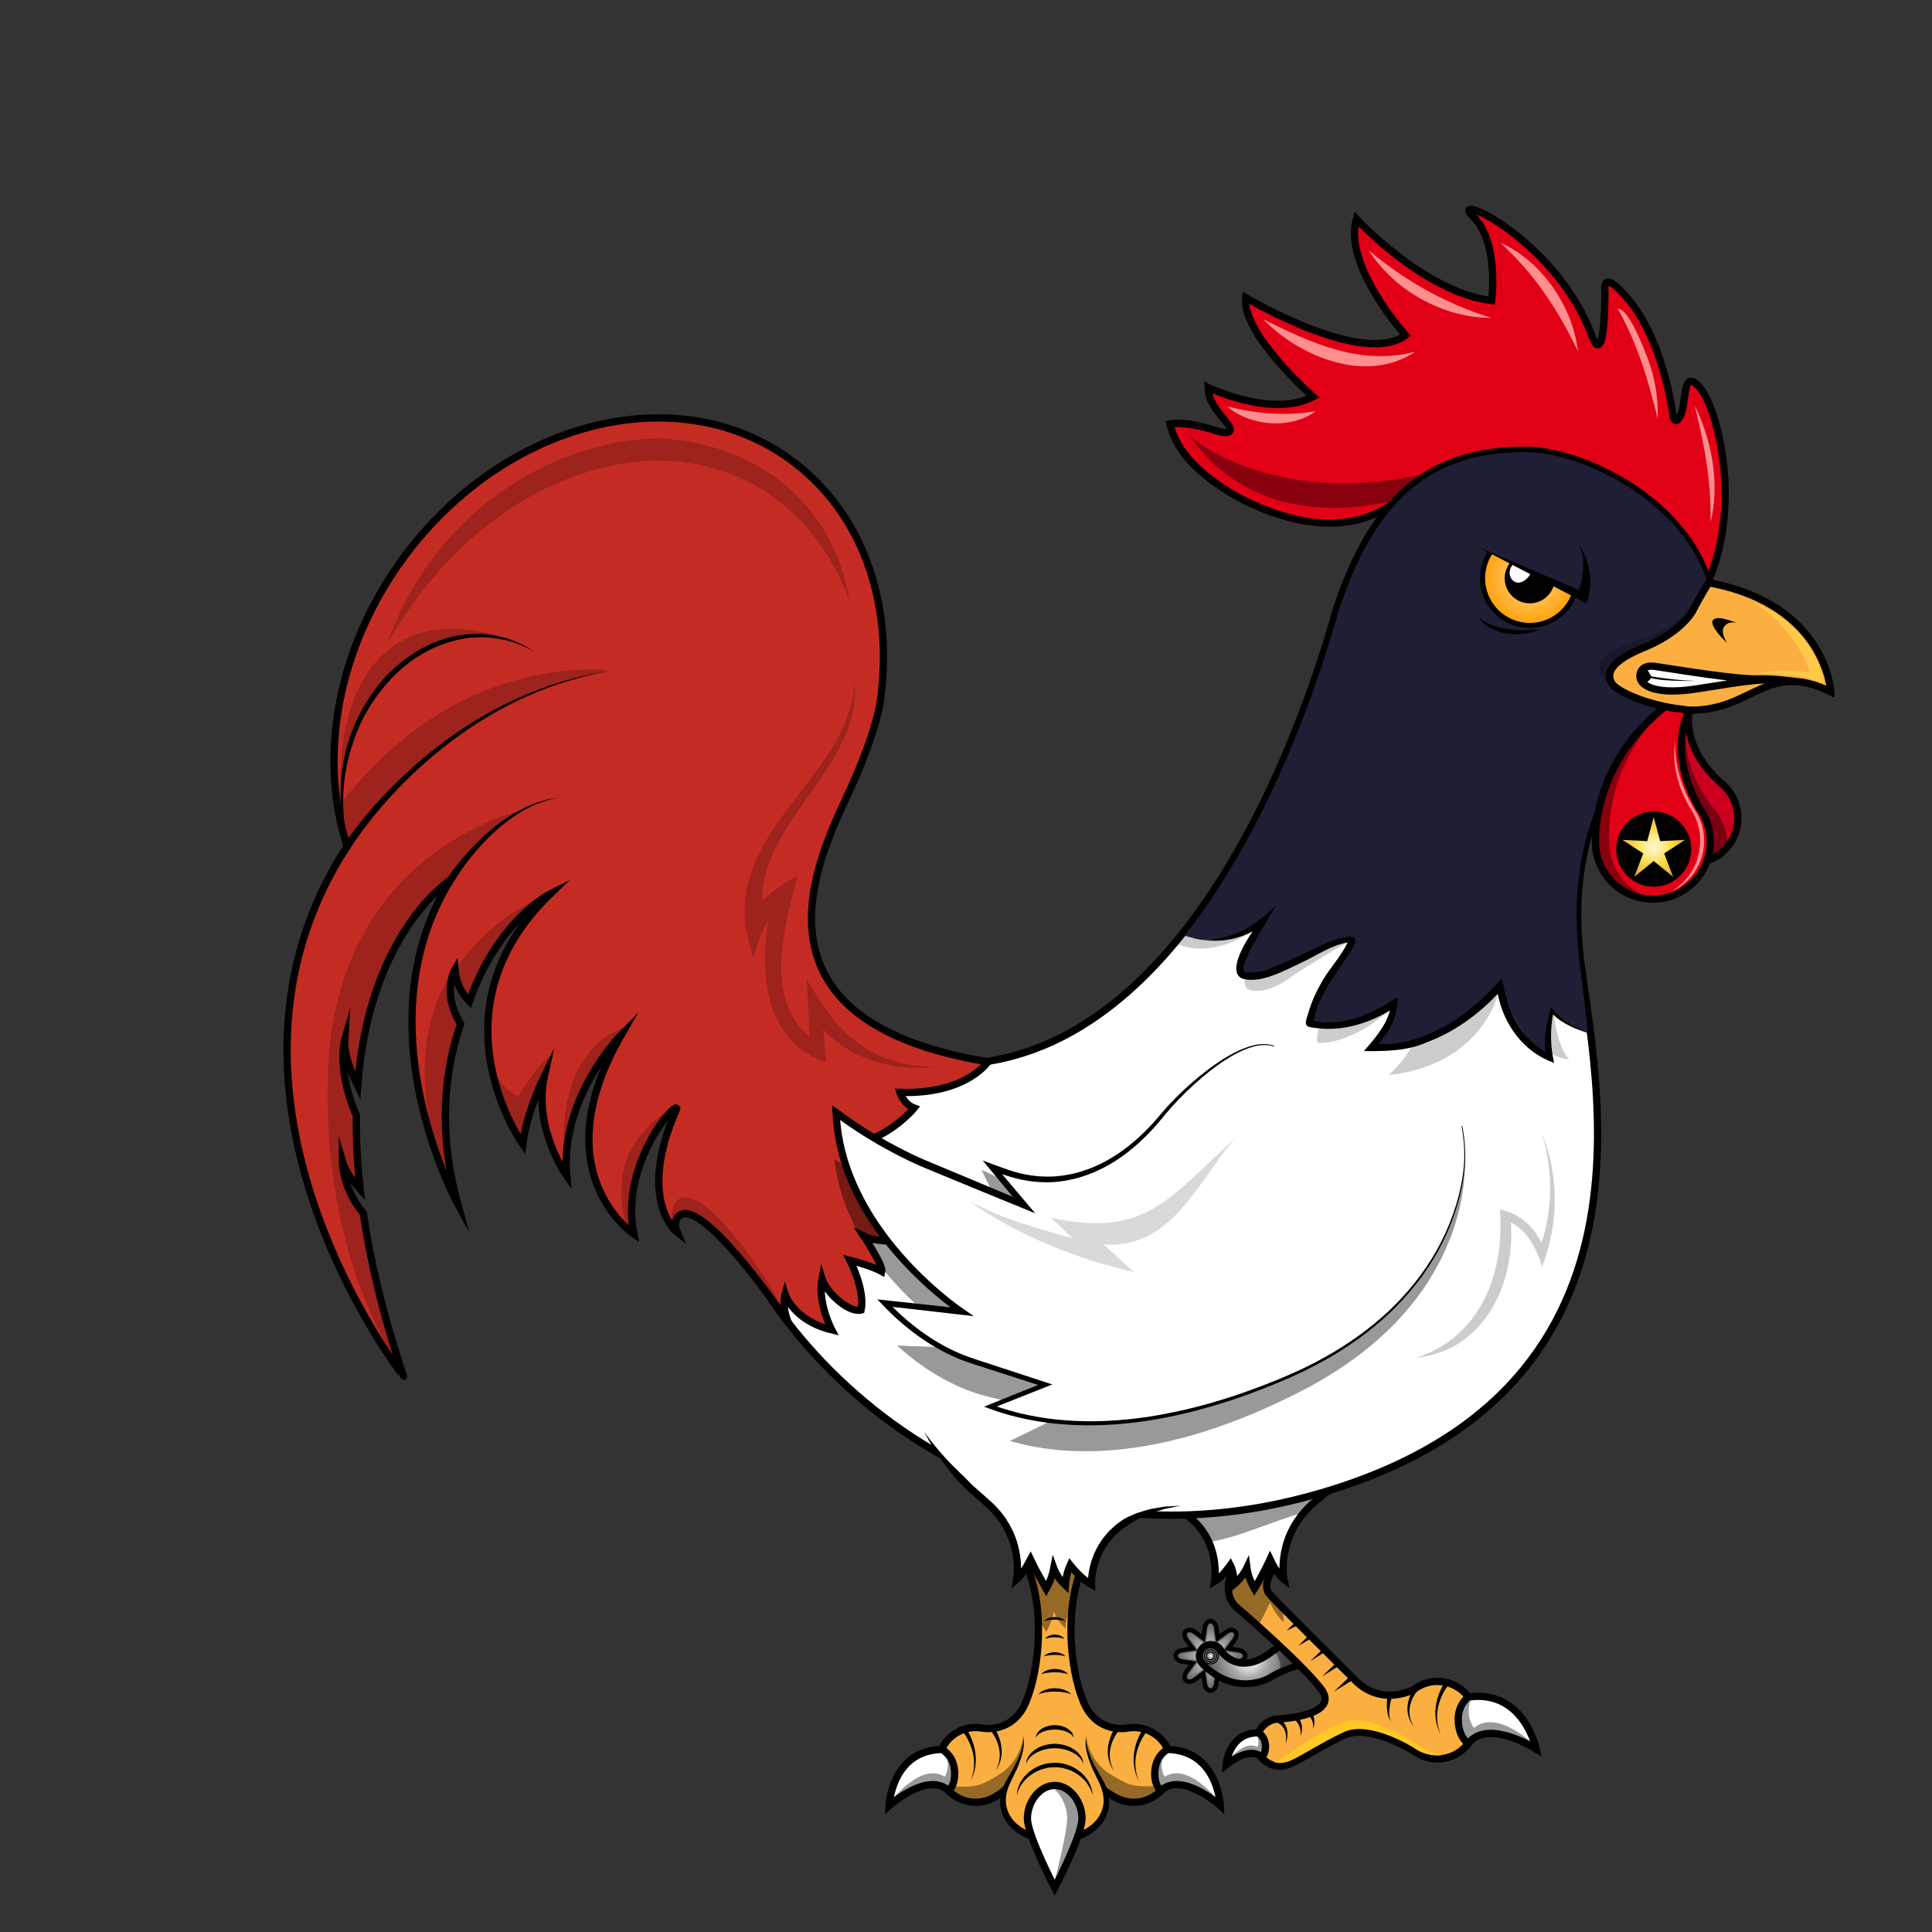 <?xml version="1.0" encoding="utf-8"?>
<!-- Generator: Adobe Illustrator 16.0.0, SVG Export Plug-In . SVG Version: 6.00 Build 0)  -->
<!DOCTYPE svg PUBLIC "-//W3C//DTD SVG 1.1//EN" "http://www.w3.org/Graphics/SVG/1.1/DTD/svg11.dtd">
<svg version="1.1" id="Layer_1" xmlns:x="http://ns.adobe.com/Extensibility/1.0/" xmlns:i="http://ns.adobe.com/AdobeIllustrator/10.0/" xmlns:graph="http://ns.adobe.com/Graphs/1.0/"
	 xmlns="http://www.w3.org/2000/svg" xmlns:xlink="http://www.w3.org/1999/xlink" x="0px" y="0px" width="432px" height="432px"
	 viewBox="0 0 432 432" enable-background="new 0 0 432 432" xml:space="preserve">
<rect x="0" y="0" width="432" height="432" fill="#333333" stroke="none"/>
<switch>
	<g i:extraneous="self">
		<g>
			<g>
				<path fill="#E20016" stroke="#000000" stroke-width="1.625" stroke-miterlimit="10" d="M381.789,130.335
					c0,0-13.167-26.959-38.5-28.042c0,0-24.416,0.667-29.166,7.917c0,0-10.561,13.432-34.334,2.416c0,0-15.906-6.905-18.156-17.822
					c0,0,2.834-0.75,9.49,1.239c0,0,4.387,1.669,3.916-0.25c-0.406-1.655-4.822-4.739-4.916-9.167c0,0,14.166,6.916,23.5,2.084
					c0,0-16-14-15.084-22.167c0,0,26.084,15.583,35.75,8.417c0,0-14-15.5-11-26c0,0,15.083,16.416,30.25,18.25
					c0,0,1.75-13.001-4.166-18.834c-5.917-5.833,18.666,4.917,26.75,27.167c0,0,2.666,7.5,2.75-10.5c0,0-0.917-5.667,5.583,2.333
					s8.916,20.75,9.583,25.083c0,0,0.167,3.167,1.667,0.583c1.5-2.583,0.333-11.25,4.417-6.333
					C384.206,91.626,389.539,113.293,381.789,130.335z"/>
				<path opacity="0.4" d="M318.231,109.924c0,0-33.674,13.895-52.331-12.565c0,0,22.581,20.815,67.331,4.315L318.231,109.924z"/>
				<path fill="#FF8F8F" d="M294.217,91.95c-6.794,1.118-13.17,0.583-19.813-1.063C279.585,95.362,288.594,96.056,294.217,91.95z"/>
				<path fill="#FF8F8F" d="M316.467,78.638c-12.316,3.212-23.254-1.909-34-7.25C290.582,79.826,305.65,85.965,316.467,78.638z"/>
				<path fill="#FF8F8F" d="M333.404,71.075c-10.354-3.279-19.002-8.143-27.313-15.063
					C311.695,64.938,322.799,71.125,333.404,71.075z"/>
				<path fill="#FF8F8F" d="M335.467,54.263c7.678,7.009,12.924,15.013,17.375,24.313C351.665,68.588,344.815,58.386,335.467,54.263
					z"/>
				<path fill="#FF8F8F" d="M361.717,69.013c4.373,7.734,6.893,16.029,8.938,24.625c0.186-4.443-0.58-8.996-2.105-13.174
					C367.725,78.353,364.285,69.013,361.717,69.013z"/>
				<path fill="#FF8F8F" d="M378.967,90.763c2.113,8.535,3.76,17.234,3.5,26.063C384.598,108.39,382.816,98.465,378.967,90.763z"/>
			</g>
			<g>
				<g>
					<g>
						<g>
							<path fill="#6D6E70" d="M270.668,378.02c-0.576-0.004-1.103-0.578-1.25-1.367l-0.388-2.438l-1.979,1.437
								c-0.363,0.25-0.75,0.38-1.107,0.38c-0.311,0-0.574-0.098-0.763-0.283c-0.41-0.416-0.376-1.194,0.077-1.856l1.451-1.997
								l-2.424-0.384c-0.801-0.151-1.376-0.677-1.383-1.252c0.007-0.589,0.583-1.113,1.37-1.259l2.437-0.387l-1.442-1.988
								c-0.461-0.673-0.496-1.45-0.092-1.861c0.194-0.191,0.459-0.289,0.77-0.289c0.356,0,0.742,0.13,1.088,0.365l1.997,1.451
								l0.385-2.426c0.15-0.802,0.677-1.376,1.253-1.38c0.582,0.004,1.108,0.578,1.258,1.366l0.387,2.439l1.986-1.442
								c0.356-0.244,0.742-0.374,1.099-0.374c0.312,0,0.575,0.098,0.764,0.283c0.411,0.416,0.376,1.194-0.078,1.856l-1.45,1.999
								l2.426,0.384c0.801,0.149,1.376,0.675,1.38,1.253c-0.004,0.582-0.578,1.108-1.366,1.258l-2.439,0.387l1.442,1.985
								c0.461,0.672,0.497,1.45,0.092,1.862c-0.194,0.191-0.458,0.289-0.769,0.289c-0.357,0-0.744-0.13-1.089-0.367l-1.997-1.449
								l-0.384,2.425c-0.152,0.803-0.679,1.377-1.255,1.381h-0.003H270.668z M270.574,370.486c0.032-0.001,0.162-0.001,0.194,0
								c0.02-0.022,0.112-0.114,0.137-0.138c-0.001-0.031-0.001-0.161,0-0.192c-0.024-0.022-0.116-0.115-0.138-0.139
								c-0.032,0.001-0.161,0.001-0.192,0c-0.023,0.024-0.114,0.117-0.138,0.138c0.001,0.032,0.001,0.162,0,0.194
								C270.461,370.371,270.553,370.463,270.574,370.486z"/>
						</g>
						<g>
							<path d="M270.671,362.984c0.318,0.002,0.658,0.402,0.764,0.959c0.17,1.078,0.342,2.154,0.512,3.23
								c0.882-0.641,1.764-1.281,2.646-1.922c0.272-0.187,0.564-0.278,0.805-0.278c0.173,0,0.318,0.047,0.413,0.14
								c0.222,0.225,0.181,0.75-0.14,1.217c-0.641,0.883-1.281,1.766-1.922,2.648c1.077,0.17,2.153,0.34,3.23,0.512
								c0.557,0.104,0.957,0.445,0.959,0.762c-0.002,0.318-0.402,0.658-0.959,0.764c-1.077,0.17-2.153,0.342-3.23,0.512
								c0.641,0.883,1.281,1.764,1.922,2.646c0.32,0.467,0.361,0.992,0.14,1.218c-0.095,0.093-0.24,0.14-0.412,0.14
								c-0.241,0-0.533-0.092-0.806-0.279c-0.883-0.641-1.765-1.281-2.646-1.921c-0.17,1.075-0.342,2.152-0.512,3.23
								c-0.105,0.557-0.445,0.957-0.764,0.959c-0.316-0.002-0.657-0.402-0.762-0.959c-0.172-1.078-0.342-2.155-0.513-3.23
								c-0.882,0.64-1.764,1.28-2.646,1.921c-0.273,0.188-0.565,0.279-0.807,0.279c-0.172,0-0.317-0.047-0.412-0.14
								c-0.223-0.226-0.18-0.751,0.14-1.218c0.641-0.882,1.281-1.763,1.922-2.646c-1.077-0.17-2.153-0.342-3.229-0.512
								c-0.558-0.105-0.957-0.445-0.961-0.764c0.004-0.316,0.403-0.658,0.961-0.762c1.076-0.172,2.152-0.342,3.229-0.512
								c-0.641-0.883-1.281-1.766-1.922-2.648c-0.319-0.467-0.362-0.99-0.14-1.217c0.095-0.093,0.24-0.14,0.413-0.14
								c0.24,0,0.532,0.092,0.806,0.278c0.882,0.641,1.764,1.281,2.646,1.922c0.171-1.076,0.341-2.152,0.513-3.23
								C270.014,363.387,270.354,362.986,270.671,362.984 M270.671,369.52c-0.107,0-0.213-0.008-0.313-0.023
								c-0.061,0.082-0.128,0.162-0.205,0.238c-0.076,0.078-0.156,0.145-0.238,0.205c0.016,0.1,0.024,0.205,0.024,0.313
								c0,0.109-0.009,0.213-0.024,0.314c0.082,0.059,0.162,0.127,0.238,0.203c0.078,0.078,0.145,0.158,0.205,0.24
								c0.1-0.016,0.205-0.025,0.313-0.025s0.213,0.01,0.313,0.025c0.06-0.082,0.127-0.162,0.203-0.24
								c0.077-0.076,0.158-0.145,0.24-0.203c-0.016-0.102-0.025-0.205-0.025-0.314c0-0.107,0.01-0.213,0.025-0.313
								c-0.082-0.061-0.163-0.127-0.24-0.205c-0.076-0.076-0.144-0.156-0.203-0.238C270.885,369.512,270.78,369.52,270.671,369.52
								 M270.671,361.984h-0.006c-0.829,0.005-1.544,0.734-1.738,1.774l-0.263,1.647l-0.757-0.551l-0.568-0.412
								c-0.451-0.31-0.938-0.47-1.394-0.47c-0.438,0-0.834,0.151-1.114,0.427c-0.592,0.603-0.581,1.623,0.016,2.494l0.979,1.351
								c-0.54,0.086-1.08,0.172-1.619,0.258c-1.063,0.196-1.793,0.909-1.804,1.736c0.01,0.851,0.74,1.563,1.775,1.759l1.581,0.251
								l0.066,0.011l-0.317,0.437l-0.646,0.889c-0.614,0.896-0.625,1.918-0.043,2.508c0.291,0.286,0.687,0.438,1.124,0.438
								c0.457,0,0.944-0.161,1.372-0.454l1.348-0.979l0.258,1.62c0.199,1.067,0.914,1.797,1.743,1.802
								c0.84-0.005,1.556-0.734,1.752-1.772l0.262-1.649l0.202,0.146l1.125,0.816c0.448,0.309,0.936,0.47,1.393,0.47
								c0.438,0,0.833-0.151,1.113-0.427c0.594-0.604,0.582-1.625-0.017-2.496l-0.661-0.911l-0.317-0.437l0.005-0.001l1.614-0.255
								c1.068-0.202,1.798-0.918,1.803-1.746c-0.005-0.842-0.735-1.558-1.776-1.751c-0.554-0.088-1.102-0.175-1.646-0.262
								l0.964-1.328c0.613-0.894,0.625-1.915,0.042-2.506c-0.291-0.286-0.687-0.438-1.125-0.438c-0.456,0-0.942,0.161-1.37,0.453
								l-1.349,0.979l-0.257-1.618c-0.201-1.069-0.917-1.799-1.745-1.804H270.671L270.671,361.984z"/>
						</g>
					</g>
					
						<radialGradient id="SVGID_2_" cx="1656.266" cy="80.666" r="6.957" gradientTransform="matrix(-1 0 0 -1 1926.938 450.918)" gradientUnits="userSpaceOnUse">
						<stop  offset="0" style="stop-color:#F3F3F3"/>
						<stop  offset="0.106" style="stop-color:#EEEEEE"/>
						<stop  offset="0.234" style="stop-color:#DFDFDF"/>
						<stop  offset="0.373" style="stop-color:#C7C7C7"/>
						<stop  offset="0.5" style="stop-color:#AAAAAA"/>
						<stop  offset="1" style="stop-color:#6C6C6C"/>
					</radialGradient>
					<path fill="url(#SVGID_2_)" d="M264.422,370.709l3.722,0.592l-2.221,3.054c-0.26,0.381-0.249,0.736-0.169,0.818
						c0.021,0.02,0.085,0.047,0.19,0.047c0.192,0,0.422-0.082,0.631-0.225l3.049-2.214l0.592,3.73
						c0.086,0.453,0.344,0.697,0.459,0.697c0.108,0,0.367-0.244,0.454-0.707l0.59-3.721l3.056,2.218
						c0.202,0.139,0.432,0.221,0.625,0.221c0.105,0,0.168-0.027,0.193-0.051c0.076-0.078,0.087-0.434-0.178-0.822l-2.215-3.046
						l3.73-0.592c0.453-0.086,0.697-0.346,0.697-0.459c0-0.109-0.244-0.367-0.707-0.455l-3.721-0.59l2.219-3.057
						c0.261-0.381,0.25-0.736,0.17-0.818c-0.021-0.02-0.084-0.047-0.189-0.047c-0.193,0-0.423,0.082-0.632,0.225l-3.049,2.215
						l-0.591-3.73c-0.086-0.449-0.341-0.693-0.457-0.697c-0.115,0.004-0.371,0.248-0.457,0.707l-0.59,3.721l-3.057-2.219
						c-0.201-0.139-0.432-0.221-0.623-0.221c-0.105,0-0.169,0.027-0.193,0.051c-0.076,0.078-0.088,0.434,0.178,0.822l2.215,3.049
						l-3.73,0.592c-0.453,0.086-0.697,0.344-0.698,0.459C263.716,370.363,263.96,370.623,264.422,370.709z"/>
					
						<radialGradient id="SVGID_3_" cx="1647.951" cy="370.906" r="8.571" gradientTransform="matrix(-1 0 0 1 1926.938 0)" gradientUnits="userSpaceOnUse">
						<stop  offset="0" style="stop-color:#F3F3F3"/>
						<stop  offset="0.106" style="stop-color:#EEEEEE"/>
						<stop  offset="0.234" style="stop-color:#DFDFDF"/>
						<stop  offset="0.373" style="stop-color:#C7C7C7"/>
						<stop  offset="0.5" style="stop-color:#AAAAAA"/>
						<stop  offset="1" style="stop-color:#6C6C6C"/>
					</radialGradient>
					<path fill="url(#SVGID_3_)" stroke="#000000" stroke-width="1.625" stroke-miterlimit="10" d="M270.736,367.732
						c0.966,0,1.806,0.541,2.234,1.334h0.001c0,0,3.797,6.128,11.359,0.33c2.362-1.813,4.129-3.102,5.442-4.018v7.131
						c-1.72,0.523-3.872,1.361-6.04,2.685c0,0-7.386,4.288-14.756-3.097c-0.479-0.461-0.779-1.109-0.779-1.828
						C268.198,368.869,269.335,367.732,270.736,367.732z"/>
					
						<radialGradient id="SVGID_4_" cx="1647.638" cy="371.021" r="8.155" gradientTransform="matrix(-1 0 0 1 1926.938 0)" gradientUnits="userSpaceOnUse">
						<stop  offset="0" style="stop-color:#F3F3F3"/>
						<stop  offset="0.106" style="stop-color:#EEEEEE"/>
						<stop  offset="0.234" style="stop-color:#DFDFDF"/>
						<stop  offset="0.373" style="stop-color:#C7C7C7"/>
						<stop  offset="0.5" style="stop-color:#AAAAAA"/>
						<stop  offset="1" style="stop-color:#6C6C6C"/>
					</radialGradient>
					<path fill="url(#SVGID_4_)" stroke="#000000" stroke-width="0.25" stroke-miterlimit="10" d="M270.736,368.406
						c0.703,0,1.348,0.385,1.683,1.004c0.012,0.023,0.025,0.045,0.039,0.064c0.229,0.352,2.123,3.088,5.752,3.088
						c2.045,0,4.232-0.883,6.504-2.623c2.16-1.658,3.799-2.859,5.06-3.748v5.703c-1.785,0.529-4.056,1.396-6.354,2.802
						c-0.021,0.012-2.02,1.153-4.934,1.153c-3.266,0-6.314-1.397-9.072-4.16c-0.379-0.363-0.587-0.852-0.587-1.375
						C268.826,369.262,269.683,368.406,270.736,368.406z"/>
					
						<radialGradient id="SVGID_5_" cx="1656.291" cy="80.66" r="1.793" gradientTransform="matrix(-1 0 0 -1 1926.938 450.918)" gradientUnits="userSpaceOnUse">
						<stop  offset="0" style="stop-color:#F3F3F3"/>
						<stop  offset="0.106" style="stop-color:#EEEEEE"/>
						<stop  offset="0.234" style="stop-color:#DFDFDF"/>
						<stop  offset="0.373" style="stop-color:#C7C7C7"/>
						<stop  offset="0.5" style="stop-color:#AAAAAA"/>
						<stop  offset="1" style="stop-color:#6C6C6C"/>
					</radialGradient>
					
						<circle fill="url(#SVGID_5_)" stroke="#000000" stroke-width="0.25" stroke-miterlimit="10" cx="270.647" cy="370.258" r="1.793"/>
					
						<radialGradient id="SVGID_6_" cx="1656.291" cy="80.66" r="1.367" gradientTransform="matrix(-1 0 0 -1 1926.938 450.918)" gradientUnits="userSpaceOnUse">
						<stop  offset="0" style="stop-color:#F3F3F3"/>
						<stop  offset="0.106" style="stop-color:#EEEEEE"/>
						<stop  offset="0.234" style="stop-color:#DFDFDF"/>
						<stop  offset="0.373" style="stop-color:#C7C7C7"/>
						<stop  offset="0.5" style="stop-color:#AAAAAA"/>
						<stop  offset="1" style="stop-color:#6C6C6C"/>
					</radialGradient>
					
						<circle fill="url(#SVGID_6_)" stroke="#000000" stroke-width="0.25" stroke-miterlimit="10" cx="270.647" cy="370.258" r="1.368"/>
					
						<radialGradient id="SVGID_7_" cx="1656.29" cy="80.66" r="0.896" gradientTransform="matrix(-1 0 0 -1 1926.938 450.918)" gradientUnits="userSpaceOnUse">
						<stop  offset="0" style="stop-color:#F3F3F3"/>
						<stop  offset="0.106" style="stop-color:#EEEEEE"/>
						<stop  offset="0.234" style="stop-color:#DFDFDF"/>
						<stop  offset="0.373" style="stop-color:#C7C7C7"/>
						<stop  offset="0.5" style="stop-color:#AAAAAA"/>
						<stop  offset="1" style="stop-color:#6C6C6C"/>
					</radialGradient>
					
						<circle fill="url(#SVGID_7_)" stroke="#000000" stroke-width="0.25" stroke-miterlimit="10" cx="270.647" cy="370.258" r="0.896"/>
				</g>
				<path opacity="0.4" d="M284.94,369.063c0,0,2.791,3.876,0.333,5.459l4.875-1.791l0.083-7.668L284.94,369.063z"/>
			</g>
			<path fill="#FAAF40" stroke="#000000" stroke-width="1.625" stroke-miterlimit="10" d="M276.733,348.756l8.833,0.583
				c-4.417,6-1.146,7.491-1.417,7.417c-0.321-0.088,18.334,18.417,18.334,18.417c5.914,6.53,13.074,2.899,13.629,2.604
				c1.464-1.131,3.295-1.812,5.288-1.812c4.786,0,8.667,3.881,8.667,8.667s-3.881,8.667-8.667,8.667c-1.933,0-3.71-0.64-5.151-1.709
				c0,0-9.891-6.291-15.703-3.604c-5.664,2.619-11,6.328-12.938,6.734l-0.001-0.014c-0.454,0.127-0.922,0.216-1.415,0.216
				c-2.923,0-5.292-2.369-5.292-5.291c0-2.923,2.369-5.292,5.292-5.292c0.191,0,13.957-0.75,9.041-6.917s-18.5-17.833-18.5-17.833
				S272.077,356.611,276.733,348.756z"/>
			<path fill="#FFC826" d="M300.923,384.925c6.128-1.857,17.207,5.942,17.207,5.942c1.221,0.906,2.674,1.417,4.268,1.578
				c-0.331,0.038-0.667,0.063-1.009,0.063c-1.933,0-3.698-0.558-5.14-1.627c0,0-9.891-6.291-15.703-3.604
				c-5.664,2.619-11,6.328-12.938,6.734c0,0-0.923,0.202-1.416,0.202c-0.559,0-1.006-0.154-1.51-0.314
				c0.35-0.057,0.652-0.122,0.652-0.122C287.272,393.372,294.794,386.782,300.923,384.925z"/>
			<path fill="#FFFFFF" stroke="#000000" stroke-width="1.625" stroke-miterlimit="10" d="M328.358,379.455
				c12.37-1.722,15.143,11.617,15.143,11.617s-10.852-6.938-15.189-1.211c0,0-2.25-1.406-2.25-5.422
				C326.062,381.002,328.358,379.455,328.358,379.455z"/>
			<path opacity="0.4" d="M328.932,379.455c0.038-0.005,0.073-0.007,0.11-0.012c-0.141,0.337-0.266,0.703-0.363,1.106
				c-0.941,3.903,0.916,5.798,0.916,5.798c5.369-4.394,13.871,4.115,14.449,4.705c-0.633-0.396-10.955-6.742-15.159-1.191
				c0,0-2.25-1.406-2.25-5.422C326.635,381.002,328.932,379.455,328.932,379.455z"/>
			<path fill="#FFFFFF" stroke="#000000" stroke-width="1.625" stroke-miterlimit="10" d="M281.38,387.464
				c-6.641-0.084-7.215,7.138-7.215,7.138s5.264-4.383,7.934-1.651c0,0,1.094-0.891,0.826-3.009
				C282.695,388.127,281.38,387.464,281.38,387.464z"/>
			<g>
				<g>
					<path d="M323.793,376.895c-0.001,0-0.45,0.527-0.974,1.491c-0.271,0.472-0.525,1.053-0.775,1.688
						c-0.223,0.642-0.441,1.342-0.552,2.063c-0.138,0.718-0.172,1.455-0.146,2.143c-0.008,0.347,0.051,0.676,0.087,0.991
						c0.027,0.317,0.091,0.611,0.161,0.88c0.109,0.548,0.27,0.983,0.386,1.289c0.11,0.308,0.174,0.483,0.174,0.483
						s-0.077-0.17-0.214-0.467c-0.142-0.296-0.34-0.721-0.496-1.265c-0.095-0.267-0.184-0.56-0.239-0.88
						c-0.063-0.318-0.152-0.652-0.174-1.008c-0.085-0.704-0.113-1.472-0.034-2.23c0.053-0.764,0.219-1.514,0.397-2.21
						c0.205-0.688,0.426-1.327,0.67-1.852c0.458-1.052,0.927-1.715,0.927-1.715L323.793,376.895z"/>
				</g>
				<g>
					<path d="M316.979,378.016c0,0-0.344,0.377-0.76,1.087c-0.403,0.696-0.865,1.703-1.004,2.788
						c-0.082,0.538-0.09,1.091-0.021,1.602c0.014,0.26,0.082,0.501,0.137,0.733c0.045,0.235,0.119,0.449,0.201,0.642
						c0.134,0.399,0.308,0.705,0.43,0.92c0.119,0.217,0.188,0.341,0.188,0.341s-0.081-0.115-0.224-0.318
						c-0.146-0.2-0.355-0.489-0.536-0.88c-0.105-0.188-0.206-0.398-0.279-0.636c-0.084-0.232-0.183-0.478-0.228-0.746
						c-0.132-0.527-0.19-1.115-0.166-1.7c-0.009-0.296,0.051-0.583,0.076-0.873c0.052-0.283,0.102-0.565,0.174-0.832
						c0.14-0.534,0.321-1.019,0.501-1.424c0.354-0.804,0.72-1.315,0.72-1.314L316.979,378.016z"/>
				</g>
				<g>
					<path d="M311.19,379.613c0,0-0.103,0.31-0.224,0.813c-0.122,0.496-0.251,1.17-0.307,1.852c-0.059,0.681-0.03,1.371,0.097,1.872
						c0.069,0.245,0.132,0.457,0.208,0.587c0.069,0.138,0.108,0.216,0.108,0.216s-0.053-0.07-0.145-0.193
						c-0.102-0.119-0.202-0.317-0.32-0.56c-0.223-0.49-0.382-1.201-0.448-1.917c-0.145-1.437,0.054-2.886,0.054-2.886
						L311.19,379.613z"/>
				</g>
				<g>
					<path d="M285.988,384.288c0.005,0.006,0.066,0.028,0.246,0.15c0.184,0.106,0.378,0.288,0.605,0.505
						c0.111,0.11,0.203,0.256,0.313,0.396c0.114,0.138,0.215,0.293,0.285,0.474c0.079,0.173,0.16,0.352,0.243,0.532
						c0.039,0.192,0.08,0.388,0.12,0.582c0.029,0.195,0.099,0.383,0.073,0.576c-0.006,0.189-0.012,0.376-0.018,0.557
						c-0.012,0.179-0.002,0.353-0.03,0.512c-0.038,0.158-0.075,0.308-0.108,0.445c-0.134,0.543-0.223,0.905-0.223,0.905
						s0.027-0.37,0.067-0.925c0.01-0.136,0.021-0.284,0.032-0.44c0.001-0.156-0.037-0.32-0.055-0.487
						c-0.022-0.167-0.046-0.339-0.069-0.514c-0.003-0.177-0.1-0.335-0.153-0.5c-0.062-0.161-0.123-0.322-0.184-0.48
						c-0.095-0.138-0.188-0.272-0.278-0.403c-0.077-0.138-0.18-0.247-0.291-0.338c-0.106-0.094-0.191-0.196-0.291-0.265
						c-0.206-0.134-0.371-0.245-0.48-0.281c-0.096-0.051-0.214-0.084-0.206-0.084L285.988,384.288z"/>
				</g>
				<g>
					<path d="M290.32,383.866c-0.016-0.015,0.175,0.254,0.345,0.656c0.099,0.193,0.169,0.441,0.26,0.693
						c0.042,0.128,0.063,0.269,0.096,0.405c0.024,0.14,0.073,0.272,0.075,0.419c0.004,0.289,0.07,0.565,0.015,0.831
						c-0.046,0.263-0.035,0.508-0.12,0.702c-0.14,0.385-0.233,0.641-0.233,0.641s0.031-0.266,0.079-0.665
						c0.037-0.193-0.029-0.429-0.042-0.666c-0.002-0.241-0.128-0.486-0.185-0.729c-0.028-0.122-0.104-0.233-0.152-0.348
						c-0.057-0.111-0.1-0.225-0.162-0.325c-0.132-0.2-0.235-0.392-0.358-0.534c-0.223-0.304-0.391-0.441-0.399-0.46L290.32,383.866z
						"/>
				</g>
				<g>
					<path d="M293.234,382.728c-0.015-0.015,0.152,0.229,0.297,0.584c0.158,0.352,0.302,0.846,0.359,1.344
						c0,0.255,0.055,0.498,0.002,0.731c-0.043,0.23-0.037,0.444-0.115,0.614c-0.128,0.334-0.213,0.557-0.213,0.557
						s0.023-0.232,0.059-0.581c0.03-0.168-0.032-0.373-0.046-0.579c-0.006-0.208-0.12-0.42-0.173-0.628
						c-0.166-0.41-0.395-0.783-0.602-1.033c-0.198-0.258-0.343-0.37-0.352-0.388L293.234,382.728z"/>
				</g>
				<g>
					<polygon points="302.4,375.667 298.261,378.275 301.783,374.88 					"/>
				</g>
				<g>
					<polygon points="299.761,372.251 295.621,374.859 299.144,371.464 					"/>
				</g>
				<g>
					<polygon points="297.12,368.835 292.981,371.443 296.503,368.048 					"/>
				</g>
				<g>
					<polygon points="293.655,366.038 290.341,368.027 293.034,365.255 					"/>
				</g>
				<g>
					<polygon points="290.476,363.259 287.7,364.611 289.897,362.442 					"/>
				</g>
			</g>
			<path opacity="0.4" d="M276.733,348.756l8.834,0.583c-4.418,6-1.146,7.491-1.417,7.417c-0.081-0.022,1.044,1.137,2.769,2.881
				c-0.075,1.933,0.172,3.174,0.172,3.174s-1.589-1.228-3.103-4.475c0,0-1.222,2.673-2.716,5.254c-2.637-2.367-4.539-4-4.539-4
				S272.077,356.611,276.733,348.756z"/>
			<path fill="#FFFFFF" stroke="#000000" stroke-width="1.625" stroke-miterlimit="10" d="M253.462,335.017
				c20.895,1.72,18.145,18.595,18.145,18.595c1.563-0.875,3.5-3.625,3.5-3.625c0.947,1.837,0.813,4.313,0.813,4.313
				c1.872-1.553,2.875-3.688,2.875-3.688c0.271,2.224,1.688,4.625,1.688,4.625c1.828-2.893,3.506-6.567,3.506-6.567
				c1.514,3.247,3.104,4.475,3.104,4.475s-2.013-10.001,7.134-17.534c9.046-7.45,11.478-10.68,11.478-10.68l-51.969,10.182"/>
			<path opacity="0.4" d="M253.462,335.069l51.754-10.14c0,0-2.432,3.229-11.478,10.68c-2.335,1.923-1.345,0.653-2.444,2.689
				c-6.488,1.637-15.387,6.013-21.49,6.49C267.869,340.479,263.425,336.021,253.462,335.069z"/>
			<path fill="#FAAF40" stroke="#000000" stroke-width="1.625" stroke-miterlimit="10" d="M231.533,391.028
				c-3.42,2.996-5.371,7.241-5.371,7.241l0.084-0.004c-0.75,1.56-2.547,2.904-4.197,3.771c-4.087,2.148-9.141,0.576-11.29-3.51
				c-2.148-4.088-0.576-9.142,3.51-11.29c1.703-0.896,3.571-1.135,5.329-0.827c0,0,6.834,1.389,9.834-5.924
				s4.438-21.313-0.25-31.438h6.375h0.564h6.375c-4.688,10.125-3.25,24.125-0.25,31.438s9.834,5.924,9.834,5.924
				c1.759-0.308,3.627-0.068,5.329,0.827c4.086,2.148,5.658,7.202,3.51,11.29c-2.148,4.086-7.203,5.658-11.29,3.51
				c-1.65-0.867-3.8-2.212-4.55-3.771v0.004c0,0-1.515-4.245-4.935-7.241H231.533z"/>
			<g>
				<path fill="#FFFFFF" stroke="#000000" stroke-width="1.625" stroke-miterlimit="10" d="M210.581,391.176
					c-11.263,0.283-11.772,12.564-11.772,12.564s8.641-7.771,13.343-3.311c0,0,1.796-1.582,1.207-5.154
					C212.853,392.214,210.581,391.176,210.581,391.176z"/>
				<path fill="#FFFFFF" stroke="#000000" stroke-width="1.625" stroke-miterlimit="10" d="M261.099,391.176
					c11.262,0.283,11.771,12.564,11.771,12.564s-8.641-7.771-13.342-3.311c0,0-1.797-1.582-1.207-5.154
					C258.825,392.214,261.099,391.176,261.099,391.176z"/>
			</g>
			<path fill="#FFFFFF" stroke="#000000" stroke-width="1.625" stroke-miterlimit="10" d="M358.599,177.684
				c-0.075,0.365-7.172,12.487-5.604,32.87c1.917,24.932,24.549,99.917-58.631,123.563c-81.093,23.054-132.51-45.087-133.54-72.243
				c-0.032-0.525-0.053-1.055-0.053-1.589c0-14.516,11.768-26.283,26.284-26.283c3.631,0,7.088,0.735,10.233,2.066h0.001
				c64.974,16.363,94.923-76.143,101.25-98.896c7.691-23.914,19.412-36.498,42.338-36.498c12.996,0,35.691,11.111,41.163,29.566
				l0.023,0.059c0,0,0.126,21.125-9.208,28.625C364.626,165.537,358.674,177.319,358.599,177.684z"/>
			<path opacity="0.4" d="M238.23,364.091c-1.871-1.553-2.611-3.813-2.611-3.813c-0.271,2.224-1.688,4.625-1.688,4.625
				c-0.645-1.021-1.271-2.139-1.811-3.159c-0.26-4.405-1.151-8.832-2.939-12.695h6.375h0.564h6.375
				c-1.569,3.389-2.439,7.213-2.808,11.074c-0.241-0.288-0.382-0.47-0.382-0.47C238.359,361.49,238.23,364.091,238.23,364.091z"/>
			<path fill="#FFFFFF" d="M263.981,336.674c-20.895,1.72-19.917,17.621-19.917,17.621c-2.375-1.208-4.757-4.309-4.757-4.309
				c-0.947,1.837-1.076,4.438-1.076,4.438c-1.872-1.553-2.611-3.813-2.611-3.813c-0.271,2.224-1.688,4.625-1.688,4.625
				c-1.828-2.893-3.506-6.567-3.506-6.567c-1.514,3.247-3.104,4.475-3.104,4.475s2.013-10.001-7.134-17.534
				c-9.045-7.45-13.52-15.436-13.52-15.436L263.981,336.674z"/>
			<g>
				<path opacity="0.4" d="M242.904,388.486c0,0,0.688,5.25,4.958,7.958s5.354,3.188,10.458,2.938l0.917,1.229
					c0,0-2.416,3.188-7.146,2.25s-5.479-3.25-5.479-3.25s-2.521-5.126-2.75-5.771S242.508,391.631,242.904,388.486z"/>
				<path opacity="0.4" d="M228.774,388.564c0,0-0.688,5.25-4.958,7.958s-5.354,3.188-10.458,2.938l-0.917,1.229
					c0,0,2.416,3.188,7.145,2.25c4.729-0.938,5.479-3.25,5.479-3.25s2.521-5.126,2.75-5.771S229.171,391.709,228.774,388.564z"/>
			</g>
			<g>
				<path fill="#FAAF40" d="M243.026,388.091c0,0-1.416,2.25,2.918,9.75c4.332,7.5-1.584,13.584-10.084,13.584h-0.043
					c-8.5,0-14.416-6.084-10.084-13.584c4.334-7.5,2.918-9.75,2.918-9.75"/>
				<path d="M243.026,388.091c0,0-0.117,0.23-0.133,0.69c-0.019,0.229-0.022,0.511,0.033,0.842c0.021,0.164,0.042,0.34,0.064,0.528
					c0.045,0.185,0.094,0.382,0.145,0.59c0.051,0.207,0.104,0.425,0.16,0.653c0.082,0.222,0.168,0.454,0.258,0.696
					c0.183,0.482,0.354,1.01,0.64,1.539c0.271,0.533,0.521,1.114,0.853,1.696c0.336,0.579,0.688,1.188,1.057,1.824
					c0.39,0.694,0.757,1.313,1.106,2.08c0.154,0.4,0.313,0.812,0.456,1.233c0.092,0.431,0.185,0.868,0.279,1.313
					c0.283,1.803-0.125,3.874-1.275,5.548c-1.13,1.684-2.847,2.983-4.759,3.765c-1.917,0.783-4.005,1.133-6.071,1.147l-1.52-0.072
					c-0.513-0.052-1.048-0.14-1.569-0.212c-0.515-0.099-1.012-0.237-1.516-0.355c-0.495-0.152-0.98-0.339-1.468-0.508
					c-1.913-0.778-3.63-2.08-4.76-3.764c-1.15-1.675-1.561-3.746-1.276-5.549c0.215-1.825,1.119-3.355,1.837-4.617
					c0.372-0.643,0.729-1.259,1.068-1.845c0.332-0.585,0.577-1.156,0.848-1.688c0.284-0.525,0.457-1.053,0.64-1.535
					c0.09-0.242,0.176-0.475,0.258-0.697c0.057-0.228,0.109-0.445,0.16-0.652c0.051-0.208,0.1-0.405,0.146-0.59
					c0.022-0.188,0.044-0.364,0.063-0.528c0.057-0.331,0.052-0.612,0.033-0.842c-0.016-0.461-0.132-0.69-0.132-0.69
					s0.145,0.213,0.22,0.679c0.048,0.231,0.088,0.52,0.073,0.861c0,0.172-0.001,0.356-0.001,0.553
					c-0.028,0.193-0.059,0.398-0.092,0.615c-0.032,0.219-0.066,0.448-0.103,0.689c-0.063,0.233-0.128,0.479-0.196,0.733
					c-0.141,0.511-0.271,1.073-0.511,1.638c-0.225,0.567-0.435,1.2-0.715,1.821c-0.297,0.608-0.609,1.248-0.935,1.915
					c-0.65,1.35-1.331,2.714-1.457,4.319c-0.165,1.575,0.271,3.23,1.251,4.601c0.976,1.382,2.483,2.434,4.172,3.12
					c0.437,0.144,0.867,0.306,1.309,0.438c0.453,0.099,0.906,0.222,1.359,0.305c0.456,0.055,0.896,0.129,1.366,0.175l1.446,0.06
					c1.89,0.004,3.777-0.3,5.48-0.977c1.69-0.684,3.197-1.738,4.173-3.12c0.979-1.37,1.418-3.026,1.252-4.602
					c-0.064-0.392-0.128-0.778-0.19-1.159c-0.111-0.364-0.222-0.724-0.33-1.076c-0.261-0.708-0.635-1.455-0.931-2.075
					c-0.33-0.675-0.646-1.321-0.945-1.936c-0.282-0.623-0.487-1.247-0.712-1.813c-0.237-0.561-0.368-1.124-0.509-1.634
					c-0.068-0.255-0.135-0.5-0.197-0.733c-0.036-0.241-0.07-0.471-0.104-0.689c-0.032-0.217-0.063-0.422-0.092-0.615
					c0-0.196,0-0.381,0-0.553c-0.016-0.342,0.025-0.63,0.073-0.861C242.883,388.303,243.026,388.091,243.026,388.091z"/>
			</g>
			<path fill="#FFFFFF" stroke="#000000" stroke-width="1.625" stroke-miterlimit="10" d="M229.732,406.61
				c0,3.741,6.106,15.501,6.106,15.501s6.106-11.76,6.106-15.501c0-3.74-2.734-7.374-6.106-7.374S229.732,402.87,229.732,406.61z"/>
			<path opacity="0.4" d="M234.688,399.271c0.175-0.02,0.35-0.035,0.527-0.035c3.372,0,6.106,3.634,6.106,7.374
				c0,3.122-4.25,11.822-5.657,14.619c1.193-4.709,2.97-12.134,2.97-14.619C238.635,403.715,236.993,400.556,234.688,399.271z"/>
			<g>
				<g>
					<path d="M227.383,401.424c0.021,0.001-0.021-0.371,0.109-1.015c0.056-0.329,0.176-0.71,0.341-1.142
						c0.173-0.428,0.401-0.904,0.734-1.371c0.312-0.483,0.733-0.947,1.215-1.399c0.494-0.436,1.047-0.875,1.691-1.208
						c0.632-0.354,1.332-0.643,2.072-0.83c0.738-0.208,1.518-0.274,2.293-0.306c0.422,0.031,0.729,0.014,1.146,0.086
						c0.399,0.045,0.78,0.122,1.147,0.219c0.741,0.187,1.441,0.477,2.073,0.83c0.645,0.333,1.197,0.771,1.691,1.208
						c0.48,0.453,0.903,0.915,1.215,1.399c0.333,0.467,0.563,0.943,0.734,1.371c0.165,0.432,0.284,0.814,0.34,1.14
						c0.131,0.644,0.09,1.021,0.109,1.018c0,0-0.024-0.09-0.07-0.257c-0.043-0.168-0.108-0.411-0.227-0.708
						c-0.21-0.6-0.646-1.406-1.343-2.214c-0.337-0.413-0.774-0.795-1.241-1.18c-0.485-0.362-1.02-0.716-1.615-0.996
						c-0.586-0.301-1.235-0.508-1.899-0.674c-0.666-0.178-1.339-0.22-2.061-0.242c-0.694,0.02-1.395,0.064-2.061,0.241
						c-0.664,0.165-1.314,0.374-1.899,0.674c-0.596,0.281-1.131,0.633-1.616,0.996c-0.466,0.385-0.904,0.766-1.241,1.18
						c-0.697,0.807-1.133,1.617-1.342,2.213c-0.117,0.293-0.185,0.543-0.227,0.71C227.407,401.335,227.383,401.424,227.383,401.424z
						"/>
				</g>
				<g>
					<path d="M229.43,394.423c0,0,0.027-0.257,0.099-0.699c0.041-0.219,0.188-0.469,0.319-0.779c0.142-0.307,0.39-0.571,0.636-0.899
						c0.296-0.263,0.603-0.594,0.994-0.836c0.392-0.243,0.801-0.521,1.281-0.682c0.461-0.213,0.965-0.344,1.484-0.451
						c0.517-0.127,1.061-0.112,1.596-0.173c0.587,0.063,1.016,0.042,1.569,0.168c0.537,0.106,1.056,0.244,1.512,0.455
						c0.479,0.16,0.89,0.438,1.28,0.681c0.392,0.243,0.698,0.573,0.994,0.837c0.245,0.327,0.497,0.597,0.634,0.896
						c0.127,0.305,0.273,0.545,0.318,0.773c0.077,0.462,0.102,0.709,0.102,0.709s-0.116-0.242-0.283-0.638
						c-0.085-0.197-0.279-0.396-0.444-0.636c-0.179-0.234-0.471-0.429-0.717-0.685c-0.313-0.192-0.617-0.438-0.99-0.619
						c-0.378-0.177-0.763-0.375-1.202-0.494c-0.425-0.172-0.875-0.227-1.321-0.321c-0.424-0.104-1.027-0.082-1.451-0.127
						c-0.477,0.048-0.965,0.018-1.426,0.122c-0.464,0.094-0.928,0.155-1.348,0.325c-0.439,0.119-0.825,0.317-1.202,0.494
						c-0.373,0.182-0.679,0.427-0.991,0.619c-0.244,0.254-0.541,0.454-0.714,0.682c-0.161,0.235-0.354,0.424-0.443,0.63
						C229.542,394.189,229.43,394.423,229.43,394.423z"/>
				</g>
				<g>
					<path d="M231.633,388.508c0,0,0.011-0.164,0.044-0.447c0.045-0.135,0.122-0.309,0.226-0.511
						c0.124-0.167,0.264-0.369,0.453-0.549c0.198-0.158,0.403-0.374,0.668-0.502c0.253-0.158,0.531-0.307,0.839-0.402
						c0.3-0.126,0.625-0.194,0.958-0.261c0.332-0.063,0.677-0.065,1.019-0.099c0.386,0.034,0.64,0.032,0.995,0.095
						c0.345,0.064,0.687,0.139,0.981,0.264c0.309,0.096,0.587,0.243,0.84,0.401c0.265,0.129,0.47,0.344,0.668,0.503
						c0.188,0.18,0.33,0.383,0.452,0.548c0.097,0.195,0.174,0.36,0.221,0.5c0.043,0.307,0.049,0.46,0.049,0.46
						s-0.083-0.136-0.228-0.373c-0.093-0.095-0.205-0.209-0.334-0.34c-0.155-0.104-0.318-0.226-0.507-0.337
						c-0.211-0.089-0.404-0.22-0.654-0.292c-0.236-0.095-0.492-0.168-0.765-0.229c-0.268-0.089-0.544-0.086-0.815-0.145
						c-0.264-0.045-0.653-0.036-0.903-0.056c-0.293,0.021-0.593,0.008-0.879,0.053c-0.284,0.056-0.577,0.06-0.84,0.146
						c-0.272,0.061-0.529,0.133-0.765,0.228c-0.25,0.073-0.444,0.203-0.655,0.293c-0.188,0.111-0.352,0.233-0.506,0.336
						c-0.11,0.122-0.237,0.222-0.329,0.328C231.723,388.369,231.633,388.508,231.633,388.508z"/>
				</g>
				<g>
					<g>
						<path d="M256.324,387.311c-0.001,0-0.45,0.527-0.974,1.491c-0.271,0.472-0.526,1.053-0.775,1.688
							c-0.224,0.642-0.442,1.342-0.552,2.063c-0.138,0.718-0.172,1.455-0.146,2.143c-0.009,0.347,0.051,0.676,0.087,0.991
							c0.027,0.317,0.09,0.611,0.161,0.88c0.108,0.548,0.27,0.983,0.386,1.289c0.11,0.308,0.174,0.483,0.174,0.483
							s-0.078-0.17-0.214-0.467c-0.142-0.296-0.34-0.721-0.496-1.265c-0.095-0.267-0.185-0.56-0.239-0.88
							c-0.064-0.318-0.152-0.652-0.174-1.008c-0.086-0.704-0.114-1.472-0.034-2.23c0.052-0.764,0.218-1.514,0.397-2.21
							c0.205-0.688,0.425-1.327,0.67-1.852c0.458-1.053,0.928-1.715,0.927-1.715L256.324,387.311z"/>
					</g>
					<g>
						<path d="M250.018,387.172c0,0-0.36,0.418-0.784,1.196c-0.417,0.764-0.88,1.861-1.026,3.032
							c-0.09,0.582-0.094,1.178-0.033,1.73c0.011,0.28,0.076,0.542,0.128,0.794c0.042,0.255,0.113,0.487,0.192,0.698
							c0.129,0.435,0.297,0.772,0.418,1.009c0.117,0.238,0.184,0.375,0.184,0.375s-0.08-0.129-0.221-0.354
							c-0.146-0.224-0.351-0.546-0.526-0.973c-0.104-0.207-0.2-0.438-0.271-0.693c-0.079-0.253-0.176-0.519-0.217-0.807
							c-0.123-0.568-0.184-1.196-0.152-1.821c0.027-1.259,0.397-2.484,0.764-3.355c0.359-0.868,0.738-1.423,0.738-1.423
							L250.018,387.172z"/>
					</g>
					<g>
						<path d="M216.156,386.713c0,0,0.47,0.663,0.928,1.715c0.244,0.524,0.464,1.163,0.669,1.852c0.18,0.696,0.345,1.446,0.397,2.21
							c0.079,0.759,0.051,1.526-0.034,2.23c-0.022,0.355-0.11,0.689-0.175,1.008c-0.055,0.32-0.144,0.613-0.238,0.88
							c-0.156,0.544-0.355,0.969-0.497,1.265c-0.136,0.297-0.213,0.467-0.213,0.467s0.063-0.176,0.174-0.483
							c0.115-0.306,0.276-0.741,0.385-1.289c0.071-0.269,0.135-0.563,0.162-0.88c0.036-0.315,0.095-0.645,0.087-0.991
							c0.024-0.688-0.009-1.425-0.146-2.143c-0.11-0.722-0.328-1.422-0.552-2.063c-0.25-0.635-0.505-1.216-0.775-1.688
							c-0.523-0.964-0.973-1.491-0.973-1.491L216.156,386.713z"/>
					</g>
					<g>
						<path d="M222.466,386.58c0,0,0.379,0.555,0.738,1.423c0.366,0.871,0.736,2.097,0.764,3.355
							c0.031,0.625-0.029,1.253-0.152,1.821c-0.041,0.288-0.138,0.554-0.217,0.807c-0.07,0.256-0.167,0.486-0.271,0.693
							c-0.176,0.427-0.381,0.749-0.526,0.973c-0.141,0.226-0.221,0.354-0.221,0.354s0.066-0.137,0.184-0.375
							c0.121-0.236,0.289-0.574,0.418-1.009c0.079-0.211,0.15-0.443,0.192-0.698c0.052-0.252,0.117-0.514,0.128-0.794
							c0.061-0.553,0.057-1.148-0.033-1.73c-0.146-1.171-0.609-2.269-1.026-3.032c-0.424-0.778-0.784-1.196-0.784-1.196
							L222.466,386.58z"/>
					</g>
				</g>
				<g>
					<path d="M232.155,378.861c0,0,0.086-0.091,0.245-0.236c0.161-0.144,0.374-0.359,0.736-0.516
						c0.172-0.082,0.364-0.202,0.573-0.262c0.207-0.061,0.427-0.128,0.658-0.183c0.459-0.14,0.968-0.123,1.471-0.179
						c0.25,0.021,0.499,0.04,0.745,0.06c0.236,0.012,0.47,0.047,0.711,0.115c0.236,0.056,0.461,0.123,0.672,0.186
						c0.211,0.061,0.391,0.176,0.562,0.257c0.169,0.089,0.325,0.158,0.446,0.258c0.117,0.103,0.22,0.191,0.304,0.265
						c0.163,0.146,0.244,0.235,0.244,0.235s-0.125-0.038-0.324-0.113c-0.097-0.038-0.214-0.084-0.348-0.137
						c-0.134-0.047-0.307-0.059-0.475-0.105c-0.174-0.031-0.352-0.094-0.548-0.117c-0.198-0.02-0.404-0.038-0.613-0.071
						c-0.201-0.045-0.438-0.037-0.678-0.049c-0.23-0.011-0.464-0.021-0.698-0.032c-0.231,0.011-0.464,0.021-0.692,0.031
						c-0.229,0.01-0.456,0.001-0.669,0.047c-0.214,0.033-0.425,0.052-0.626,0.073c-0.199,0.024-0.365,0.082-0.538,0.112
						c-0.165,0.045-0.333,0.053-0.475,0.104c-0.14,0.056-0.261,0.104-0.361,0.144C232.276,378.826,232.155,378.861,232.155,378.861z
						"/>
				</g>
				<g>
					<path d="M232.846,374.361c0,0,0.066-0.079,0.192-0.203c0.127-0.122,0.292-0.308,0.589-0.444
						c0.281-0.178,0.631-0.291,1.006-0.386c0.377-0.119,0.794-0.107,1.206-0.154c0.204,0.018,0.409,0.034,0.61,0.051
						c0.191,0.01,0.381,0.043,0.58,0.101c0.391,0.095,0.742,0.212,1.01,0.383c0.283,0.128,0.473,0.326,0.603,0.45
						c0.129,0.126,0.19,0.203,0.19,0.203s-0.106-0.026-0.271-0.081c-0.159-0.066-0.387-0.13-0.675-0.17
						c-0.276-0.07-0.6-0.094-0.938-0.13c-0.16-0.034-0.352-0.023-0.547-0.033c-0.187-0.008-0.375-0.016-0.563-0.023
						c-0.37,0.03-0.751,0.004-1.096,0.054c-0.352,0.037-0.678,0.063-0.939,0.127c-0.275,0.031-0.527,0.108-0.688,0.177
						C232.947,374.338,232.846,374.361,232.846,374.361z"/>
				</g>
				<g>
					<path d="M233.407,370.396c0,0,0.054-0.064,0.156-0.164c0.104-0.098,0.237-0.252,0.48-0.356c0.232-0.132,0.51-0.24,0.816-0.315
						c0.306-0.096,0.644-0.086,0.979-0.124c0.166,0.014,0.332,0.027,0.495,0.041c0.156,0.008,0.31,0.034,0.472,0.081
						c0.318,0.074,0.598,0.187,0.818,0.313c0.232,0.097,0.385,0.262,0.491,0.361c0.104,0.103,0.155,0.164,0.155,0.164
						s-0.086-0.021-0.22-0.066c-0.128-0.056-0.314-0.104-0.547-0.144c-0.221-0.069-0.489-0.071-0.763-0.104
						c-0.13-0.028-0.286-0.02-0.444-0.027l-0.458-0.02c-0.301,0.025-0.61,0.004-0.891,0.045c-0.285,0.032-0.556,0.037-0.766,0.102
						c-0.221,0.031-0.427,0.091-0.557,0.147C233.489,370.377,233.407,370.396,233.407,370.396z"/>
				</g>
				<g>
					<path d="M233.688,366.459c0,0,0.044-0.063,0.128-0.16c0.089-0.093,0.191-0.246,0.408-0.353
						c0.205-0.132,0.452-0.246,0.729-0.319c0.138-0.047,0.282-0.076,0.432-0.086l0.476-0.041c0.292,0.039,0.558,0.022,0.852,0.124
						c0.29,0.073,0.537,0.191,0.73,0.317c0.207,0.097,0.331,0.264,0.42,0.358c0.087,0.1,0.127,0.159,0.127,0.159
						s-0.078-0.021-0.196-0.065c-0.115-0.053-0.278-0.104-0.484-0.143c-0.194-0.068-0.432-0.073-0.671-0.104
						c-0.227-0.043-0.544-0.024-0.82-0.05l-0.378,0.02c-0.133,0.005-0.265-0.001-0.387,0.027c-0.252,0.03-0.49,0.039-0.674,0.101
						c-0.094,0.031-0.194,0.027-0.278,0.063c-0.084,0.033-0.156,0.063-0.217,0.086C233.763,366.439,233.688,366.459,233.688,366.459
						z"/>
				</g>
				<g>
					<path d="M233.407,362.521c0,0,0.054-0.064,0.156-0.164c0.104-0.098,0.237-0.252,0.48-0.356c0.232-0.132,0.51-0.24,0.816-0.315
						c0.306-0.096,0.644-0.086,0.979-0.124c0.166,0.014,0.332,0.027,0.495,0.041c0.156,0.008,0.31,0.034,0.472,0.081
						c0.318,0.074,0.598,0.187,0.818,0.313c0.232,0.097,0.385,0.262,0.491,0.361c0.104,0.103,0.155,0.164,0.155,0.164
						s-0.086-0.021-0.22-0.066c-0.128-0.056-0.314-0.104-0.547-0.144c-0.221-0.069-0.489-0.071-0.763-0.104
						c-0.13-0.028-0.286-0.02-0.444-0.027l-0.458-0.02c-0.301,0.025-0.61,0.004-0.891,0.045c-0.285,0.032-0.556,0.037-0.766,0.102
						c-0.221,0.031-0.427,0.091-0.557,0.147C233.489,362.502,233.407,362.521,233.407,362.521z"/>
				</g>
			</g>
			<g>
				<path fill="#FFFFFF" d="M263.981,336.674c-20.895,1.72-19.917,17.621-19.917,17.621c-2.375-1.208-4.757-4.309-4.757-4.309
					c-0.947,1.837-1.076,4.438-1.076,4.438c-1.872-1.553-2.611-3.813-2.611-3.813c-0.271,2.224-1.688,4.625-1.688,4.625
					c-1.828-2.893-3.506-6.567-3.506-6.567c-1.514,3.247-3.104,4.475-3.104,4.475s2.013-10.001-7.134-17.534
					c-9.045-7.45-13.52-15.436-13.52-15.436"/>
				<path d="M263.981,336.674l-3.624,0.743l-1.745,0.536c-0.573,0.198-1.166,0.31-1.714,0.575l-1.653,0.73
					c-0.563,0.212-1.063,0.547-1.573,0.853c-0.497,0.324-1.042,0.573-1.494,0.953c-0.461,0.366-0.956,0.68-1.441,1.012
					c-0.462,0.358-0.866,0.784-1.305,1.172c-0.459,0.369-0.775,0.871-1.167,1.303c-0.4,0.429-0.692,0.937-1.012,1.426
					c-0.342,0.476-0.583,1.009-0.843,1.532c-0.286,0.512-0.453,1.076-0.669,1.62c-0.207,0.547-0.332,1.123-0.489,1.686
					c-0.108,0.575-0.235,1.148-0.288,1.729c-0.075,0.57-0.098,1.183-0.089,1.701l0.027,1.495l-1.206-0.721l-0.765-0.457
					c-0.265-0.145-0.473-0.335-0.708-0.503c-0.473-0.337-0.874-0.727-1.298-1.101c-0.399-0.392-0.799-0.783-1.17-1.197
					c-0.379-0.412-0.731-0.826-1.093-1.28l1.366-0.123c-0.13,0.315-0.288,0.607-0.385,0.951c-0.121,0.326-0.201,0.677-0.29,1.022
					c-0.072,0.354-0.146,0.707-0.194,1.067c-0.056,0.354-0.094,0.731-0.117,1.064l-0.127,1.772l-1.203-1.188
					c-0.306-0.302-0.655-0.571-0.919-0.906c-0.288-0.317-0.546-0.654-0.781-1.006c-0.128-0.17-0.227-0.355-0.337-0.535
					c-0.111-0.179-0.214-0.362-0.307-0.551c-0.099-0.186-0.191-0.375-0.274-0.57c-0.09-0.197-0.163-0.38-0.247-0.616l1.579-0.154
					c-0.084,0.444-0.142,0.905-0.276,1.324c-0.107,0.434-0.26,0.842-0.405,1.254c-0.162,0.403-0.323,0.806-0.512,1.194
					c-0.183,0.396-0.375,0.766-0.601,1.166l-0.703,1.246l-0.684-1.225l-1.844-3.301c-0.302-0.553-0.631-1.093-0.891-1.665
					l-0.824-1.697l1.476,0.006l-0.682,1.258c-0.24,0.412-0.423,0.853-0.729,1.234c-0.283,0.392-0.559,0.788-0.853,1.175
					l-0.504,0.551c-0.154,0.181-0.352,0.369-0.575,0.556l-1.664,1.387l0.37-2.189c0.122-0.719,0.168-1.561,0.172-2.353
					c-0.015-0.804-0.063-1.61-0.178-2.409c-0.106-0.799-0.277-1.589-0.484-2.367l-0.352-1.156l-0.44-1.125
					c-0.139-0.379-0.348-0.727-0.517-1.092c-0.168-0.366-0.358-0.721-0.581-1.059c-0.214-0.341-0.411-0.693-0.638-1.026
					l-0.726-0.969c-0.473-0.655-1.068-1.213-1.599-1.821l-1.839-1.658l-1.895-1.67l-0.947-0.835l-0.912-0.907
					c-0.61-0.603-1.246-1.184-1.806-1.834l-1.595-2.001c-0.54-0.657-1.039-1.348-1.526-2.044c-0.493-0.692-0.996-1.375-1.444-2.097
					c-0.941-1.408-1.793-2.88-2.551-4.387c0.962,1.388,2.016,2.698,3.096,3.981c0.524,0.654,1.1,1.266,1.663,1.885
					c0.558,0.623,1.124,1.236,1.729,1.814l1.781,1.756c0.629,0.54,1.184,1.149,1.764,1.738l0.877,0.876l0.947,0.835l1.894,1.67
					l1.911,1.726c0.577,0.656,1.216,1.261,1.731,1.971l0.787,1.053c0.246,0.362,0.464,0.745,0.696,1.117
					c0.24,0.368,0.447,0.754,0.633,1.153c0.185,0.397,0.408,0.778,0.562,1.19l0.479,1.227l0.384,1.259
					c0.226,0.848,0.411,1.707,0.526,2.576c0.126,0.868,0.178,1.746,0.193,2.624c-0.009,0.891-0.043,1.736-0.203,2.679l-1.293-0.804
					c0.124-0.108,0.259-0.233,0.401-0.401l0.422-0.459c0.256-0.34,0.501-0.696,0.754-1.042c0.272-0.331,0.44-0.747,0.66-1.122
					l0.626-1.149l0.778-1.431l0.697,1.437l0.802,1.652c0.254,0.559,0.573,1.08,0.866,1.616l1.785,3.201l-1.387,0.021
					c0.179-0.318,0.369-0.68,0.531-1.033c0.172-0.354,0.316-0.719,0.463-1.081c0.129-0.366,0.266-0.731,0.355-1.1
					c0.12-0.368,0.157-0.731,0.231-1.097l0.586-2.863l0.993,2.709c0.047,0.13,0.116,0.311,0.189,0.467
					c0.069,0.163,0.147,0.323,0.232,0.481c0.078,0.161,0.165,0.317,0.261,0.469c0.094,0.151,0.177,0.312,0.285,0.452
					c0.197,0.297,0.412,0.578,0.649,0.837c0.217,0.281,0.498,0.484,0.74,0.734l-1.33,0.585c0.029-0.431,0.07-0.816,0.132-1.219
					c0.054-0.398,0.136-0.795,0.218-1.191c0.101-0.396,0.192-0.792,0.336-1.186c0.113-0.395,0.311-0.784,0.479-1.174l0.519-1.19
					l0.849,1.067c0.309,0.389,0.654,0.796,1.004,1.175c0.348,0.389,0.718,0.75,1.086,1.113c0.385,0.336,0.757,0.699,1.164,0.985
					c0.202,0.145,0.395,0.322,0.606,0.432l0.62,0.374l-1.179,0.774c-0.018-0.71,0.015-1.332,0.095-1.981
					c0.061-0.645,0.196-1.274,0.318-1.907c0.171-0.621,0.311-1.253,0.538-1.856c0.234-0.601,0.424-1.22,0.737-1.788
					c0.286-0.579,0.557-1.166,0.933-1.695c0.352-0.542,0.681-1.102,1.12-1.579c0.431-0.48,0.79-1.031,1.291-1.442
					c0.478-0.433,0.939-0.887,1.432-1.3c0.521-0.375,1.034-0.769,1.579-1.109c0.532-0.362,1.156-0.556,1.726-0.839
					c0.582-0.259,1.151-0.543,1.769-0.697l1.809-0.549c0.593-0.203,1.235-0.251,1.846-0.381l1.842-0.328L263.981,336.674z"/>
			</g>
			<g>
				<path opacity="0.4" d="M260.606,391.081c0.033-0.001,0.066,0.002,0.1,0.002c-0.163,0.282-0.314,0.595-0.445,0.94
					c-1.268,3.359,0.171,5.246,0.171,5.246c5.251-3.304,11.851,5.188,12.298,5.776c-0.518-0.422-8.973-7.196-13.318-2.737
					c0,0-1.84-1.497-1.395-5.06C258.397,392.198,260.606,391.081,260.606,391.081z"/>
				<path opacity="0.4" d="M211.072,391.081c-0.033-0.001-0.066,0.002-0.1,0.002c0.163,0.282,0.314,0.595,0.445,0.94
					c1.268,3.359-0.171,5.246-0.171,5.246c-5.251-3.304-11.851,5.188-12.298,5.776c0.518-0.422,8.973-7.196,13.318-2.737
					c0,0,1.84-1.497,1.395-5.06C213.281,392.198,211.072,391.081,211.072,391.081z"/>
			</g>
			<path opacity="0.4" d="M281.064,387.987c0.628,1.639,0.092,2.671,0.092,2.671c-2.693-1.616-6.19,2.515-6.427,2.801
				c0.271-0.205,4.715-3.496,6.93-1.318c0,0,0.967-0.729,0.768-2.465C282.256,388.189,280.999,387.818,281.064,387.987z"/>
			<path opacity="0.2" d="M335.376,270.433c4.285,0.851,7.497,3.674,9.322,7.487c2.547-7.873,2.605-16.877-0.047-24.63
				c4.061,9.534,3.896,20.361,0.151,29.978c-0.894-3.443-3.36-8.282-6.967-9.912c0.989,13.842-6.008,28.521-20.981,30.231
				c-0.086,0.014-0.184,0.027-0.303,0.04C331.061,299.025,336.516,284.68,335.376,270.433z"/>
			<path fill="#C42C23" stroke="#000000" stroke-width="1.625" stroke-miterlimit="10" d="M77.611,189.28l-0.014-0.143
				c-6.353-19.552-2.356-43.932,12.513-64.269c22.479-30.748,61.3-40.614,86.71-22.037c15.88,11.61,22.763,31.584,20.203,52.438
				c0,0-0.125,6.821-7.958,23.488c-7.833,16.666-21.667,49.832,31.833,58.666c0,0-4.833,7.334-19.666,6.834
				c0,0,0.834,2.666,3.167,3.5c0,0-5.833,7.333-16,8.833c0,0,2,5.166,11.333,5.667c0,0-2.75,3.354-7.313,2.979
				c0,0,2.5,7.188,9.688,12.063c0,0-5.375,0.813-8.938-0.875c0,0,4.313,6.5,4,7.875c0,0-2.313-1.313-7.125-2.5
				c0,0,3.438,6.625,2.5,11.125c0,0-1.75,0.625-4.875-1.938s-3.875-5-3.875-5c-1,5.375,2.188,11.375,2.188,11.375
				c-8.563-2.063-10.438-7.938-10.438-7.938c-0.813,3.063,0.75,6.375,0.75,6.375s-20.479-30.375-24.938-23.375
				c0,0-0.75,1.25,0.063,3.125c0,0-9.188-7.125-0.109-27.622c-0.133-1.91-12.745,12.497-9.579,27.997c0,0-20.583-13.666-2.833-44.5
				c0,0-13.75,13.916-12.167,31.5c0,0-7.583-10.583-5-22.333c0,0-3.999,8.083-4.833,15.25c0,0-21.166-29.542,6.166-56.001
				c0,0-11.707,5.834-18.105,24.061c-1.346-1.356-2.945-3.665-3.227-7.135c0,0-3.064,5.162,1.261,12.166
				c-3.643,10.646-5.075,24.098-0.679,40.158c0,0-21.833-39.666-1.583-72.333c0,0-18.172,11.563-20.753,45.982
				c-1.432-2.903-3.107-7.027-2.913-10.14c0,0-1.833,6.324,2.619,16.877c-0.066,5.034,0.187,10.494,0.848,16.412
				c-1.593-1.768-3.369-4.074-3.967-6.123c0,0,0.01,6,4.663,11.504c1.572,10.723,4.426,22.834,9.004,36.487
				C90.232,307.757,41.278,245.113,77.611,189.28z"/>
			<g>
				<path d="M100.011,196.369c0,0,1.11-1.705,3.015-3.998c0.493-0.563,0.996-1.197,1.585-1.819c0.573-0.635,1.188-1.296,1.855-1.95
					c0.644-0.675,1.365-1.317,2.084-1.981c0.717-0.667,1.51-1.273,2.266-1.917c0.804-0.587,1.589-1.198,2.403-1.74
					c0.838-0.506,1.615-1.079,2.45-1.496c0.836-0.411,1.592-0.906,2.399-1.197c0.794-0.31,1.516-0.674,2.23-0.88
					c0.711-0.21,1.364-0.404,1.941-0.575c0.581-0.156,1.108-0.205,1.531-0.29c0.85-0.145,1.335-0.228,1.335-0.228
					s-0.48,0.107-1.322,0.296c-0.417,0.106-0.936,0.181-1.505,0.366c-0.563,0.199-1.2,0.424-1.894,0.669
					c-0.694,0.239-1.392,0.638-2.157,0.982c-0.776,0.326-1.5,0.855-2.299,1.3c-0.797,0.45-1.535,1.056-2.329,1.592
					c-0.771,0.573-1.511,1.213-2.267,1.827c-0.71,0.671-1.454,1.302-2.123,1.992c-0.671,0.688-1.342,1.351-1.939,2.044
					c-0.619,0.672-1.186,1.349-1.714,1.999c-0.544,0.636-1.003,1.283-1.456,1.855c-1.753,2.352-2.712,4.008-2.712,4.009
					L100.011,196.369z"/>
			</g>
			<path fill="#FFFFFF" stroke="#000000" stroke-width="1.625" stroke-miterlimit="10" d="M123.731,150.424"/>
			<g>
				<path d="M119.44,145.697c0,0-0.257-0.137-0.739-0.394c-0.243-0.124-0.534-0.296-0.892-0.463
					c-0.359-0.161-0.772-0.346-1.234-0.553c-0.463-0.203-0.999-0.375-1.568-0.591c-0.569-0.199-1.231-0.359-1.876-0.55
					c-0.698-0.125-1.441-0.258-2.225-0.399c-0.393-0.087-0.792-0.126-1.201-0.142c-0.408-0.027-0.825-0.055-1.251-0.083
					c-0.846-0.106-1.748,0.014-2.669,0.043c-0.928-0.004-1.864,0.239-2.833,0.38c-0.242,0.043-0.487,0.076-0.729,0.128l-0.722,0.207
					c-0.484,0.138-0.974,0.278-1.469,0.419c-0.979,0.312-1.944,0.744-2.945,1.115c-0.943,0.506-1.943,0.945-2.879,1.525
					c-0.913,0.618-1.904,1.143-2.76,1.878l-1.333,1.044c-0.442,0.353-0.834,0.769-1.255,1.151c-0.409,0.396-0.843,0.768-1.233,1.185
					l-1.14,1.281c-1.541,1.691-2.858,3.575-4.04,5.495c-0.595,0.958-1.064,1.979-1.596,2.949c-0.481,0.995-0.87,2.02-1.301,3.006
					c-0.393,1.002-0.669,2.027-1.023,3.002c-0.329,0.95-0.542,1.992-0.808,2.946c-0.188,0.966-0.386,1.901-0.532,2.819
					c-0.104,0.925-0.26,1.815-0.312,2.679c-0.134,1.726-0.158,3.314-0.131,4.724c0.04,0.705,0.077,1.364,0.111,1.974
					c0.053,0.608,0.137,1.164,0.194,1.668c0.102,1.012,0.285,1.791,0.371,2.33c0.097,0.538,0.149,0.824,0.149,0.824
					s-0.075-0.281-0.215-0.809c-0.125-0.531-0.39-1.295-0.545-2.306c-0.088-0.503-0.206-1.058-0.297-1.668
					c-0.072-0.613-0.15-1.276-0.233-1.984c-0.072-0.71-0.085-1.471-0.134-2.272c-0.049-0.802,0.021-1.645,0.028-2.526
					c0.021-0.881,0.145-1.792,0.217-2.741c0.114-0.944,0.284-1.923,0.443-2.926c0.236-0.982,0.395-1.968,0.709-3.017
					c0.311-1.016,0.611-2.063,0.993-3.1c0.429-1.019,0.817-2.077,1.301-3.107c0.533-1.006,1.005-2.063,1.606-3.058
					c1.195-1.994,2.529-3.959,4.107-5.728l1.197-1.312c0.409-0.427,0.864-0.808,1.292-1.213c0.441-0.391,0.853-0.814,1.316-1.176
					c0.467-0.357,0.932-0.712,1.396-1.066c0.897-0.749,1.934-1.288,2.888-1.914c0.979-0.589,2.025-1.036,3.011-1.547
					c1.048-0.372,2.05-0.826,3.084-1.101c0.52-0.128,1.034-0.255,1.542-0.38l0.756-0.186c0.254-0.045,0.51-0.071,0.762-0.107
					c1.013-0.111,1.986-0.323,2.948-0.286c0.958,0.003,1.878-0.084,2.769,0.057c0.444,0.047,0.878,0.092,1.302,0.137
					c0.427,0.035,0.837,0.088,1.218,0.201c0.773,0.188,1.507,0.365,2.197,0.532c0.702,0.25,1.323,0.442,1.9,0.681
					c0.565,0.254,1.093,0.46,1.55,0.693c0.917,0.466,1.608,0.869,2.059,1.179C119.195,145.54,119.44,145.697,119.44,145.697z"/>
			</g>
			<g>
				<path opacity="0.4" d="M214.906,293.293l-9.458-1.053c-8.05-7.278-17.308-18.59-18.873-33.052
					c0.806,0.521,1.609,1.015,2.41,1.495C195.623,280.541,214.906,293.293,214.906,293.293z"/>
				<path opacity="0.4" d="M287.338,308.096c40.152-17.137,40.045-48.196,40.022-49.471l-0.003-0.201c0-0.502-0.015-1-0.036-1.497
					c0.058,0.493,0.109,0.989,0.146,1.489l0.019,0.201c0.116,1.27,2.521,32.236-36.255,52.294
					c-15.27,7.897-29.725,12.401-42.966,13.383c-9.362,0.694-16.819-0.446-22.434-2.098l9.108-4.444
					c2.646,0.316,5.482,0.512,8.56,0.512C256.777,318.264,271.526,314.842,287.338,308.096z"/>
				<path opacity="0.4" d="M233.542,309.617l-8.962,3.579l-3.503-0.857c-8.417-2.063-15.475-6.9-20.482-11.472
					c0.149,0.007,0.262,0.012,0.332,0.014l9.255,0.341c2.21,1.226,4.576,2.292,7.088,3.109L233.542,309.617z"/>
				<polygon opacity="0.4" points="223.981,263.674 219.481,261.591 221.981,266.758 227.897,268.924 				"/>
			</g>
			<g>
				<path fill="#FFFFFF" d="M326.889,251.735c0.417,2.161,0.636,4.397,0.636,6.688l0.003,0.201
					c0.022,1.274,0.13,32.334-40.022,49.471c-15.812,6.746-30.561,10.168-43.838,10.168c-9.388,0-16.74-1.688-22.217-3.75
					l12.259-4.896l-16.271-5.286c-8.242-2.679-14.922-8.026-19.578-12.955c0.148,0.019,0.26,0.031,0.33,0.038l16.883,1.879
					c0,0-27.216-17.993-28.113-44.518c9.4,7.117,19.041,11.166,19.56,11.381l22.446,9.316l-7.066-8.439
					c1.88,0.719,3.598,1.307,4.999,1.699c2.37,0.666,4.791,1.004,7.197,1.004c6.456,0,16.194-2.52,25.924-14.523
					c4.614-5.691,17.713-17.914,24.838-15.289"/>
				<path d="M326.969,251.722c0.542,2.908,0.785,5.896,0.589,8.859c-0.239,2.96-0.81,5.888-1.648,8.734
					c-1.661,5.702-4.359,11.088-7.831,15.906c-1.74,2.407-3.674,4.672-5.748,6.797c-2.061,2.142-4.328,4.073-6.661,5.908
					c-2.34,1.832-4.823,3.47-7.357,5.018c-1.276,0.758-2.576,1.478-3.879,2.189c-1.331,0.656-2.632,1.379-3.989,1.979
					c-2.697,1.257-5.421,2.403-8.191,3.479c-2.771,1.06-5.557,2.082-8.391,2.967c-2.831,0.89-5.684,1.722-8.574,2.403
					c-2.889,0.689-5.805,1.271-8.742,1.729c-2.939,0.441-5.9,0.751-8.872,0.908c-1.488,0.087-2.966,0.113-4.47,0.111
					c-1.48-0.038-2.953-0.028-4.449-0.155c-2.986-0.162-5.94-0.563-8.868-1.144c-2.925-0.581-5.814-1.371-8.615-2.42l-1.23-0.46
					l1.221-0.492l12.247-4.926l0.033,1.021l-9.715-3.13l-4.857-1.565c-0.798-0.261-1.637-0.516-2.435-0.802
					c-0.8-0.262-1.616-0.597-2.421-0.918c-6.373-2.696-11.984-6.93-16.72-11.901l-1.21-1.27l1.757,0.19l17.21,1.864l-0.46,1.27
					c-0.975-0.655-1.882-1.334-2.794-2.035c-0.909-0.697-1.794-1.424-2.671-2.159c-1.747-1.479-3.436-3.026-5.059-4.641
					c-3.25-3.226-6.237-6.728-8.847-10.508c-2.605-3.779-4.836-7.85-6.426-12.186l-0.58-1.632l-0.502-1.658
					c-0.321-1.108-0.593-2.234-0.827-3.365l-0.317-1.706c-0.097-0.569-0.152-1.146-0.23-1.72c-0.178-1.145-0.19-2.307-0.283-3.46
					l-0.136-1.697l1.431,1.026l2.364,1.694c0.778,0.578,1.583,1.119,2.405,1.638c0.818,0.522,1.62,1.069,2.451,1.571l2.505,1.488
					c0.836,0.492,1.699,0.941,2.547,1.414c0.845,0.479,1.721,0.899,2.583,1.347c0.86,0.453,1.746,0.848,2.617,1.273
					c0.89,0.405,1.746,0.793,2.661,1.16c7.239,2.985,14.447,6.045,21.668,9.072l-0.85,1.157l-7.028-8.472l-1.641-1.977l2.415,0.891
					c1.428,0.526,2.853,1.068,4.298,1.499l0.54,0.173c0.138,0.047,0.359,0.093,0.534,0.14l1.117,0.279
					c0.739,0.152,1.453,0.284,2.194,0.389c0.744,0.073,1.486,0.188,2.236,0.193l1.108,0.039l1.151-0.023
					c1.469-0.073,2.973-0.28,4.435-0.601c1.472-0.302,2.896-0.802,4.303-1.333c1.386-0.588,2.761-1.22,4.054-2.003
					c0.662-0.366,1.294-0.781,1.921-1.206c0.642-0.402,1.236-0.873,1.845-1.325c1.204-0.921,2.361-1.907,3.456-2.962
					c0.564-0.51,1.093-1.057,1.615-1.61c0.529-0.547,1.058-1.096,1.545-1.683c0.999-1.134,1.977-2.348,3.039-3.473
					c2.111-2.256,4.382-4.351,6.769-6.303c2.395-1.938,4.915-3.745,7.661-5.167c1.376-0.7,2.813-1.3,4.32-1.67
					c1.503-0.347,3.121-0.44,4.599,0.104L284.828,234c-1.443-0.496-3.014-0.372-4.479,0c-1.469,0.395-2.871,1.015-4.213,1.736
					c-2.68,1.463-5.139,3.308-7.469,5.281c-2.324,1.983-4.525,4.117-6.567,6.383c-1.03,1.123-1.962,2.317-2.973,3.502
					c-0.485,0.603-1.013,1.169-1.543,1.733c-0.521,0.571-1.051,1.137-1.618,1.665c-1.1,1.093-2.267,2.12-3.485,3.082
					c-0.616,0.474-1.219,0.965-1.872,1.39c-0.638,0.446-1.282,0.884-1.959,1.272c-1.321,0.828-2.732,1.506-4.162,2.137
					c-1.452,0.576-2.928,1.119-4.462,1.459c-1.53,0.358-3.073,0.604-4.671,0.691l-1.151,0.034l-1.192-0.029
					c-0.787-0.001-1.567-0.11-2.351-0.183c-0.778-0.101-1.578-0.243-2.341-0.396l-1.119-0.269c-0.196-0.051-0.353-0.078-0.581-0.146
					l-0.559-0.173c-1.501-0.434-2.951-0.971-4.409-1.493l0.774-1.087l7.104,8.407l1.949,2.307l-2.799-1.149
					c-7.243-2.977-14.499-5.92-21.724-8.938c-0.902-0.361-1.829-0.781-2.721-1.188c-0.887-0.434-1.79-0.837-2.663-1.297
					c-0.875-0.455-1.766-0.882-2.624-1.369c-0.861-0.48-1.736-0.937-2.586-1.438l-2.544-1.512c-0.844-0.511-1.661-1.067-2.492-1.6
					c-0.834-0.527-1.654-1.077-2.448-1.667l-2.408-1.729l1.294-0.671c0.091,1.108,0.099,2.223,0.271,3.323
					c0.075,0.551,0.127,1.105,0.22,1.653l0.306,1.642c0.225,1.089,0.487,2.174,0.796,3.243l0.483,1.6l0.56,1.576
					c1.544,4.188,3.682,8.156,6.201,11.862c2.525,3.707,5.431,7.159,8.604,10.347c1.585,1.597,3.236,3.128,4.943,4.593
					c1.708,1.454,3.485,2.87,5.305,4.126l2.297,1.586l-2.757-0.315l-17.215-1.97l0.547-1.079c4.61,4.888,10.076,9.046,16.247,11.692
					c0.773,0.312,1.53,0.63,2.346,0.902c0.802,0.291,1.59,0.533,2.407,0.806l4.851,1.589l9.699,3.177l1.428,0.468l-1.395,0.553
					l-12.271,4.867l-0.01-0.952c2.74,1.041,5.575,1.831,8.451,2.417c2.873,0.585,5.798,0.996,8.723,1.168
					c1.453,0.133,2.943,0.132,4.42,0.177c1.456,0.009,2.938-0.01,4.405-0.089c2.94-0.141,5.874-0.434,8.791-0.856
					c2.914-0.438,5.809-1.005,8.682-1.67c2.876-0.657,5.716-1.467,8.536-2.332c2.823-0.861,5.604-1.861,8.367-2.897
					c2.756-1.048,5.497-2.182,8.174-3.408c1.354-0.588,2.648-1.297,3.976-1.939c1.298-0.699,2.594-1.405,3.866-2.149
					c2.525-1.521,5.003-3.13,7.337-4.935c2.328-1.806,4.592-3.708,6.65-5.821c2.072-2.096,4.007-4.331,5.751-6.71
					c3.479-4.762,6.195-10.096,7.883-15.754c0.853-2.824,1.439-5.734,1.696-8.673c0.213-2.942-0.007-5.905-0.529-8.814
					L326.969,251.722z"/>
			</g>
			<path opacity="0.15" d="M239.938,276.898c-1.833-1.33-3.215-3.281-5.042-4.619c21.393,4.611,26.39-4.316,41.326-17.789
				c-8.324,9.463-14.035,24.828-29.427,23.783c2.233,2.046,4.466,4.091,6.7,6.137c-22.836-5.102-36.591-15.74-36.591-15.74
				C224.213,272.558,231.972,274.689,239.938,276.898z"/>
			<g>
				<path d="M76.95,188.82c0,0,0.635-1.001,1.84-2.619c1.204-1.628,2.996-3.893,5.3-6.472c2.3-2.582,5.137-5.455,8.354-8.333
					c1.626-1.419,3.321-2.869,5.121-4.246c1.779-1.402,3.662-2.728,5.565-4.018c0.958-0.637,1.934-1.245,2.899-1.86
					c0.989-0.577,1.959-1.178,2.948-1.727c1.977-1.101,3.957-2.122,5.912-3.024c1.952-0.91,3.879-1.697,5.722-2.4
					c0.929-0.331,1.832-0.653,2.706-0.965c0.886-0.274,1.742-0.54,2.563-0.794c1.647-0.493,3.18-0.87,4.536-1.2
					c1.368-0.281,2.552-0.565,3.541-0.729c1.978-0.324,3.108-0.509,3.108-0.509s-1.125,0.21-3.094,0.578
					c-0.984,0.186-2.161,0.497-3.52,0.807c-1.346,0.359-2.866,0.769-4.497,1.296c-0.813,0.271-1.66,0.555-2.536,0.848
					c-0.863,0.33-1.755,0.67-2.672,1.021c-1.818,0.74-3.717,1.565-5.637,2.512c-1.922,0.94-3.865,1.997-5.802,3.132
					c-0.969,0.566-1.919,1.184-2.886,1.778c-0.944,0.631-1.898,1.256-2.833,1.908c-1.859,1.32-3.693,2.674-5.424,4.102
					c-1.75,1.402-3.396,2.875-4.973,4.313c-3.119,2.917-5.857,5.817-8.069,8.414c-2.216,2.594-3.93,4.862-5.073,6.481
					c-1.152,1.623-1.724,2.571-1.724,2.571L76.95,188.82z"/>
			</g>
			<g>
				<path opacity="0.2" d="M166.503,203.39c0.355-20.386,23.719-31.346,24.604-51.216c1.684,19.271-20.716,30.801-20.716,49.34
					c2.328-2.386,5.17-4.046,7.97-5.81c-2.837,11.28-7.802,27.151,2.676,36.133c-0.215-4.297-0.429-8.594-0.643-12.891
					c6.631,11.901,14.24,19.624,29.213,19.603c-9.11,1.16-19.341-1.439-25.571-8.479c0.247,2.507,0.495,5.015,0.743,7.522
					c-13.6-4.636-14.96-19.447-13.008-31.697c-1.669,2.402-2.378,5.642-3.37,8.355C167.488,210.67,166.278,207.135,166.503,203.39
					C166.517,202.605,166.457,204.166,166.503,203.39z"/>
				<path opacity="0.2" d="M77.597,189.138c-0.989-3.045-1.713-5.052-2.198-8.298c0.338-0.455,0.689-0.92,1.059-1.396
					c8.996-11.605,27.614-30.216,58.107-29.77l1.166,0.416c-0.331,0.074-0.646,0.162-0.973,0.238
					c-37.176,6.785-57.12,38.924-57.12,38.924l0.263-0.174c-1.184,1.834-0.857,1.074-0.29,0.202L77.597,189.138z"/>
				<path opacity="0.2" d="M87.565,144.758c12.875-9.375,30.251-0.021,30.251-0.021c-0.235-0.084-0.463-0.156-0.695-0.235
					c-1.302-0.646-2.666-1.186-4.104-1.581c-4.435-1.22-8.977-1.043-13.29,0.277c-4.509,1.145-8.189,3.521-11.188,6.5
					c-4.915,4.461-8.816,10.658-10.836,17.999c-0.631,2.294-1.03,4.583-1.246,6.845c-0.232,1.148-0.328,1.82-0.328,1.82
					S74.69,154.133,87.565,144.758z"/>
				<path opacity="0.2" d="M73.399,238.59c2.056-44.992,37.407-55.937,43.375-57.5c-4.75,1.834-11.626,8.989-15.943,15.378
					c-1.165,0.778-18.193,12.698-20.686,45.938c-1.432-2.904-3.107-7.027-2.913-10.141c0,0-1.833,6.324,2.619,16.878
					c-0.066,5.034,0.187,10.493,0.848,16.412c-1.593-1.768-3.369-4.075-3.967-6.123c0,0,0.01,5.999,4.663,11.503
					c1.369,9.336,3.566,21.738,7.17,33.28C80.389,291.563,72.032,268.506,73.399,238.59z"/>
				<g opacity="0.2">
					<path d="M104.458,223.9c-1.241-1.251-2.685-3.324-3.124-6.357c8.172-12.846,21.229-17.703,21.229-17.703
						c-1.027,0.34-2.063,1.063-3.093,2.051C115.554,204.904,108.792,211.559,104.458,223.9z"/>
					<path d="M100.482,218.219c-0.474,2.155-0.555,5.698,2.053,9.921c-3.604,10.534-5.035,23.819-0.807,39.654
						C91.583,244.982,94.245,228.994,100.482,218.219z"/>
				</g>
				<path opacity="0.2" d="M115.857,245.215c4.167-7.166,7.667-9.5,7.667-9.5l-1.697,5.816c0.011-0.049,0.019-0.1,0.029-0.148
					c0,0-3.999,8.082-4.833,15.25c0,0-5.458-7.625-7.251-18.594C112.287,243.92,115.857,245.215,115.857,245.215z"/>
				<path opacity="0.2" d="M86.75,143.614c12.111-21.087,32.344-38.452,57.408-40.575c21.906-0.938,38.416,11.234,45.799,31.328
					c-3.584-22.045-21.126-35.38-42.76-36.375C119.821,98.808,95.599,117.887,86.75,143.614z"/>
				<path opacity="0.2" d="M139.066,231.09c0,0-13.001,12.751-12.584,31.168c0,0-4.584-26.751,14-32.918L139.066,231.09z"/>
				<path opacity="0.2" d="M150.066,248.008c0,0-9.501,5.083-10.834,14.75c-1.333,9.666,2.084,13,2.084,13
					s-0.833-12.917,2.333-17.334L150.066,248.008z"/>
				<path opacity="0.2" d="M150.232,273.508c0,0-0.916-7.834,5.167-5.25c6.083,2.583,18.167,20.082,19.5,24.666l-0.583,0.084
					c0,0-9.666-14.168-16.75-19.334S150.232,273.508,150.232,273.508z"/>
			</g>
			<path fill="#1E1E35" d="M341.044,101.08c13.086,0,35.475,11.404,40.773,29.275l0.007,0.021
				c-0.007,1.396-0.262,21.164-9.057,28.23c-8.373,6.729-14.303,18.518-14.4,18.994c-0.007,0.004-0.058,0.105-0.135,0.261
				c-2.583,5.228-6.73,16.43-5.477,32.723c0.233,3.034,0.649,6.837,1.267,11.173c0.383,2.674,0.645,6.068,1.042,9.208
				c-4.25-1.542-8.208-5.375-8.208-5.375s-1.469,6.765-1.25,9.792c-8.084-4.188-9.813-16.543-9.813-16.543
				s-10.791,14.604-27.521,14.688c3.855-4.479,4.125-10.416,4.125-10.416s-6.188,5.125-14.354,5.563
				c-1.014,0.055-3.436-0.207-4.396-0.396c0.895-4.326,3.26-8.575,5.688-12.125c0.898-1.311,2.021-2.63,2.854-4.001
				c0.707-1.189,0.877-1.642,0.542-2.229c-0.26-0.458-0.583-0.416-1.375-0.416c-1.642,0-3.732,1.023-4.896,1.563
				c-1.098,0.509-2.74,1.494-3.832,2.02c-2.449,1.176-10.904,4.617-12.875,4.543c-0.445-0.02-1.68-0.261-1.771-0.396
				c-0.164-0.243-0.008-1.584,0.146-2.021c0.465-1.322,1.212-2.879,1.979-4.25c1.482-2.657,4.771-7.916,4.771-7.916
				s-7.248,6.959-13.313,6.959c-0.885,0-2.792,0.105-3.708-0.043c-0.493-0.065-3-0.75-3-0.75
				c19.696-24.9,30.559-58.691,34.241-71.934C307.257,111.911,319.804,101.08,341.044,101.08z"/>
			<g>
				<path fill="#CC001E" stroke="#000000" stroke-width="1.625" stroke-miterlimit="10" d="M369.017,185.972
					c-1.035-3.103-3.941-14.726,5.314-27.423l3.435,0.144c0,0-2.228,8.133,7.017,16.386c0.038,0.028,2.303,1.574,3.336,4.823
					c1.678,5.274-1.236,10.911-6.511,12.589c-4.999,1.59-10.315-0.949-12.287-5.707l-0.005,0.002c0,0-0.12-0.281-0.291-0.793
					c-0.002-0.004-0.004-0.009-0.006-0.014C369.019,185.977,369.019,185.975,369.017,185.972z"/>
				<path opacity="0.4" d="M381.607,192.49c-4.999,1.59-10.315-0.949-12.287-5.707l-0.005,0.002c0,0-0.12-0.281-0.291-0.793
					c-0.002-0.004-0.004-0.009-0.006-0.014c0-0.002,0-0.004-0.002-0.007c-1.035-3.103-3.941-14.726,5.314-27.423l3.435,0.144
					c0,0-0.058,0.214-0.116,0.602c-0.888,2.79-2.478,11.099,5.395,21.265c0.041,0.045,2.531,2.521,3.076,6.854
					c0.086,0.678,0.1,1.348,0.079,2.01C385.024,190.809,383.467,191.898,381.607,192.49z"/>
				<path fill="#E20016" stroke="#000000" stroke-width="1.625" stroke-miterlimit="10" d="M356.741,188.204
					c-0.061-4.188,0.908-19.502,17.135-31.405l4.136,1.51c0,0-5.876,9.061,2.201,22.723c0.034,0.049,2.197,2.816,2.197,7.183
					c0,7.089-5.747,12.835-12.835,12.835c-6.719,0-12.222-5.164-12.779-11.737l-0.006,0.002c0,0-0.038-0.391-0.049-1.081
					c0-0.006-0.001-0.013-0.001-0.019C356.74,188.211,356.741,188.207,356.741,188.204z"/>
				<path opacity="0.4" d="M373.876,156.799l0.07,0.025l-0.076-0.02c-14.947,13.477-14.369,28.81-13.889,32.971
					c0,0.003,0,0.006,0,0.01c0.001,0.006,0.002,0.012,0.003,0.018c0.08,0.686,0.157,1.07,0.157,1.07l0.006-0.002
					c0.965,5.143,4.939,9.08,9.877,10.155c-0.15,0.005-0.297,0.022-0.449,0.022c-6.719,0-12.222-5.164-12.779-11.737l-0.006,0.002
					c0,0-0.038-0.391-0.049-1.081c0-0.006-0.001-0.013-0.001-0.019c0-0.003,0.001-0.007,0.001-0.01
					C356.681,184.016,357.649,168.702,373.876,156.799z"/>
				<path fill="#FF8F8F" d="M380.16,188.026c0-4.151-1.886-6.89-2.263-7.396c-3.496-5.912-3.909-11.093-3.301-15.008
					c-0.205,3.937,0.626,9.207,4.293,15.411c0.385,0.519,2.146,3.077,2.146,6.992c0,5.091-3.068,9.478-7.452,11.409
					C377.526,197.141,380.16,192.867,380.16,188.026z"/>
			</g>
			<g>
				<path opacity="0.2" d="M378.049,137.008c-0.884,1.41-3.771,5.176-10.846,8.123c-8.875,3.697-7.899,6.736-7,8.203
					c0.044,0.07,0.112,0.148,0.175,0.225c-1.23-1.092-2.063-1.995-2.293-2.479c-0.737-1.558-1.613-4.985,7.605-7.669
					c7.348-2.14,10.623-5.561,11.652-6.863c2.392-3.641,4.436-6.251,4.436-6.251c0.002,0.001,0.005,0.002,0.008,0.003l0,0
					C381.786,130.299,380.035,133.121,378.049,137.008z"/>
				<path fill="#FAAF40" stroke="#000000" stroke-width="1.625" stroke-miterlimit="10" d="M367.481,144.84
					c7.074-2.889,9.963-6.582,10.846-7.964c1.986-3.81,3.737-6.577,3.737-6.577c26.375,4.875,27.292,24.375,27.292,24.375
					c-14.375-7-17.5,4.25-31.375,4.125c-0.572-0.006-1.072-0.074-1.539-0.172c-8.102-0.834-14.898-4.047-15.961-5.744
					C359.581,151.445,358.606,148.465,367.481,144.84z"/>
				<path fill="#FFFFFF" stroke="#000000" stroke-width="1.625" stroke-miterlimit="10" d="M401.731,152.414
					c-7.641-0.896-10.482-0.24-22.125,1.594c-11.643,1.833-12.721-1.98-12.721-1.98c-0.463-0.783-0.357-3.537,3.18-3.02
					c4.93,0.721,18.207,2.957,22.973,2.791C396.46,151.68,401.731,152.414,401.731,152.414z"/>
				<path d="M388.481,139.366c0,0-4.554-2.05-5.465-0.683c-0.91,1.365,3.131,5.065,3.131,5.065s-1.479-2.334-0.684-3.529
					C386.563,138.57,388.481,139.366,388.481,139.366z"/>
				<path d="M368.314,149.653l0.917,1.583c0,0,7.01,1.198,11.541,0.979c0,0-8.531,0.302-11.563-0.604l-1.354,1.469
					c0,0-1.188-0.906-0.969-2.031S368.314,149.653,368.314,149.653z"/>
				<path fill="#FFC94A" d="M407.753,152.795c-2.226-0.975-4.27-1.527-6.227-1.686c-0.746-0.099-5.078-0.645-7.983-0.541
					c-0.205,0.006-0.425,0.008-0.668,0.006c4.106-1.119,11.825-0.246,11.825-0.246l-0.352-0.999
					c-0.4-1.136-3.566-9.392-12.685-14.889C404.8,139.785,407.289,149.688,407.753,152.795z"/>
			</g>
			<g>
				<g opacity="0.2">
					<path d="M347.421,226.613c0,0,0.744,7.556,3.455,10.267c0,0-2.508-0.067-4.506-1.694c0,0,0-6.508,0.644-9.047L347.421,226.613z
						"/>
					<path d="M335.085,221.835c0,0-3.355,16.231-24.636,18.569c0,0,3.796-3.187,5.286-6.813
						C315.735,233.592,329.359,228.613,335.085,221.835z"/>
					<path d="M310.89,225.697c0,0-7.93,7.557-16.129,7.522c0,0-0.746-0.948,0.271-3.558
						C295.031,229.662,305.942,228.645,310.89,225.697z"/>
					<path d="M301.603,210.551c0,0-8.607,4.846-13.588,8.369c-4.98,3.524-8.742,2.711-9.115,2.135c0,0-1.354-1.389,0.068-2.643
						s5.15-0.439,10.232-3.287C294.284,212.279,300.247,209.568,301.603,210.551z"/>
					<path d="M280.66,207.771c0,0-9.149,7.047-17.757,3.185l1.39-2.067c0,0,3.22,1.661,6.98,1.254
						C275.034,209.736,280.66,207.771,280.66,207.771z"/>
				</g>
				<path d="M267.274,209.802c7.453,1.206,12.844-2.529,18.05-7.304c-1.745,2.892-3.499,5.771-5.144,8.719
					c-0.738,1.32-1.357,2.642-1.857,4.065c-0.461,1.307-0.643,2.123,0.95,2.192c2.128,0.094,4.368-0.826,6.311-1.591
					c3.704-1.458,7.241-3.298,10.85-4.971c1.728-0.8,8.77-3.55,5.954,1.19c-3.164,5.198-7.486,9.899-8.617,16.105
					c6.578,1.482,13.45-1.656,18.731-5.279c0.058,4.149-1.546,7.255-4.104,10.523c10.928,0.029,20.602-6.678,27.416-14.725
					c1.356,6.705,3.488,12.856,9.742,16.504c-0.439-3.254,0.406-6.803,1.224-9.927c2.542,2.688,5.384,4.526,8.868,5.832
					c-2.933-0.837-6.197-2.125-8.405-4.313c-0.63,3.768-0.587,7.158,0.267,10.844c-6.806-2.389-11.245-8.47-12.617-15.445
					c-4.354,4.676-9.808,8.577-15.815,10.826c-4.436,1.998-9.362,2.003-14.112,1.99c2.348-2.687,4.865-5.563,5.828-9.076
					c-5.448,3.23-11.634,4.923-17.916,3.695c-1.515-0.295-0.684-1.936-0.314-3.229c0.716-2.512,1.883-4.984,3.203-7.232
					c1.646-2.8,4.211-5.496,5.546-8.462c-3.603,0.604-7.237,3.099-10.521,4.623c-3.527,1.638-8.234,4.286-12.285,3.649
					c-4.865-0.775,0.179-8.75,1.577-10.732c-4.912,2.541-9.866,2.598-15.06,1.014C265.774,209.455,266.509,209.699,267.274,209.802z
					"/>
			</g>
			<g>
				<circle fill="#1E1E35" cx="342.061" cy="129.295" r="17.5"/>
				<circle cx="342.061" cy="129.295" r="11.135"/>
				
					<radialGradient id="SVGID_8_" cx="1584.877" cy="129.295" r="9.993" gradientTransform="matrix(-1 0 0 1 1926.938 0)" gradientUnits="userSpaceOnUse">
					<stop  offset="0" style="stop-color:#FFD37B"/>
					<stop  offset="0.19" style="stop-color:#FFCD6D"/>
					<stop  offset="0.551" style="stop-color:#FFBC47"/>
					<stop  offset="1" style="stop-color:#FFA311"/>
				</radialGradient>
				<circle fill="url(#SVGID_8_)" cx="342.061" cy="129.295" r="9.993"/>
				<g>
					<circle cx="342.06" cy="129.295" r="5.615"/>
					<path fill="#FFFFFF" d="M338.354,126.16c-1.022,1.022-1.08,2.621-0.129,3.572c0.951,0.952,2.241,0.585,3.264-0.438
						c1.021-1.021,1.39-2.312,0.438-3.264C340.976,125.08,339.376,125.138,338.354,126.16z"/>
				</g>
				<path fill="#1E1E35" d="M342.966,115.461c7.844,1.141,13.279,8.426,12.139,16.269c-0.146,1.006-0.396,1.971-0.732,2.888
					l-25.236-13.152C332.146,117.154,337.409,114.654,342.966,115.461z"/>
				<path d="M353.044,131.924c0.336-0.918,0.586-1.883,0.732-2.889c0.4-2.748,0.443-4.621-0.592-6.993
					c1.885,2.841,2.784,6.351,2.256,9.989c-0.146,1.006-0.396,1.971-0.732,2.888l-24.557-12.798L353.044,131.924z"/>
				<g>
					<path d="M344.346,140.738c0,0-0.84,0.412-2.204,0.709c-0.681,0.143-1.487,0.285-2.364,0.32
						c-0.875,0.063-1.815,0.005-2.751-0.106c-0.463-0.098-0.932-0.152-1.379-0.289c-0.449-0.126-0.891-0.249-1.297-0.435
						c-0.411-0.167-0.807-0.333-1.15-0.556c-0.349-0.21-0.691-0.383-0.957-0.623c-0.278-0.219-0.525-0.427-0.741-0.61
						c-0.2-0.204-0.359-0.398-0.494-0.55c-0.259-0.311-0.406-0.488-0.406-0.488s0.195,0.124,0.538,0.339
						c0.165,0.109,0.364,0.242,0.594,0.394c0.242,0.127,0.516,0.271,0.813,0.428c0.282,0.176,0.637,0.28,0.979,0.439
						c0.341,0.166,0.731,0.265,1.121,0.398c0.384,0.151,0.813,0.208,1.229,0.326c0.416,0.118,0.861,0.154,1.293,0.238
						c0.438,0.059,0.878,0.114,1.313,0.148c0.437,0.013,0.865,0.076,1.285,0.069c0.837,0.038,1.622,0.004,2.301-0.008
						C343.422,140.824,344.346,140.738,344.346,140.738z"/>
				</g>
			</g>
			<circle cx="369.771" cy="189.865" r="8.396"/>
			
				<radialGradient id="SVGID_9_" cx="1557.168" cy="189.365" r="6.851" gradientTransform="matrix(-1 0 0 1 1926.938 0)" gradientUnits="userSpaceOnUse">
				<stop  offset="0" style="stop-color:#FEF5C6"/>
				<stop  offset="0.081" style="stop-color:#FEF4C1"/>
				<stop  offset="0.179" style="stop-color:#FEF2B2"/>
				<stop  offset="0.286" style="stop-color:#FEED9A"/>
				<stop  offset="0.399" style="stop-color:#FEE778"/>
				<stop  offset="0.5" style="stop-color:#FDE153"/>
				<stop  offset="1" style="stop-color:#E5B539"/>
			</radialGradient>
			<polygon fill-rule="evenodd" clip-rule="evenodd" fill="url(#SVGID_9_)" points="369.771,192.53 374.109,196.042 372.11,190.83 
				376.791,187.788 371.217,188.079 369.771,182.688 368.324,188.079 362.749,187.788 367.43,190.83 365.431,196.042 			"/>
		</g>
	</g>
</switch>
</svg>
